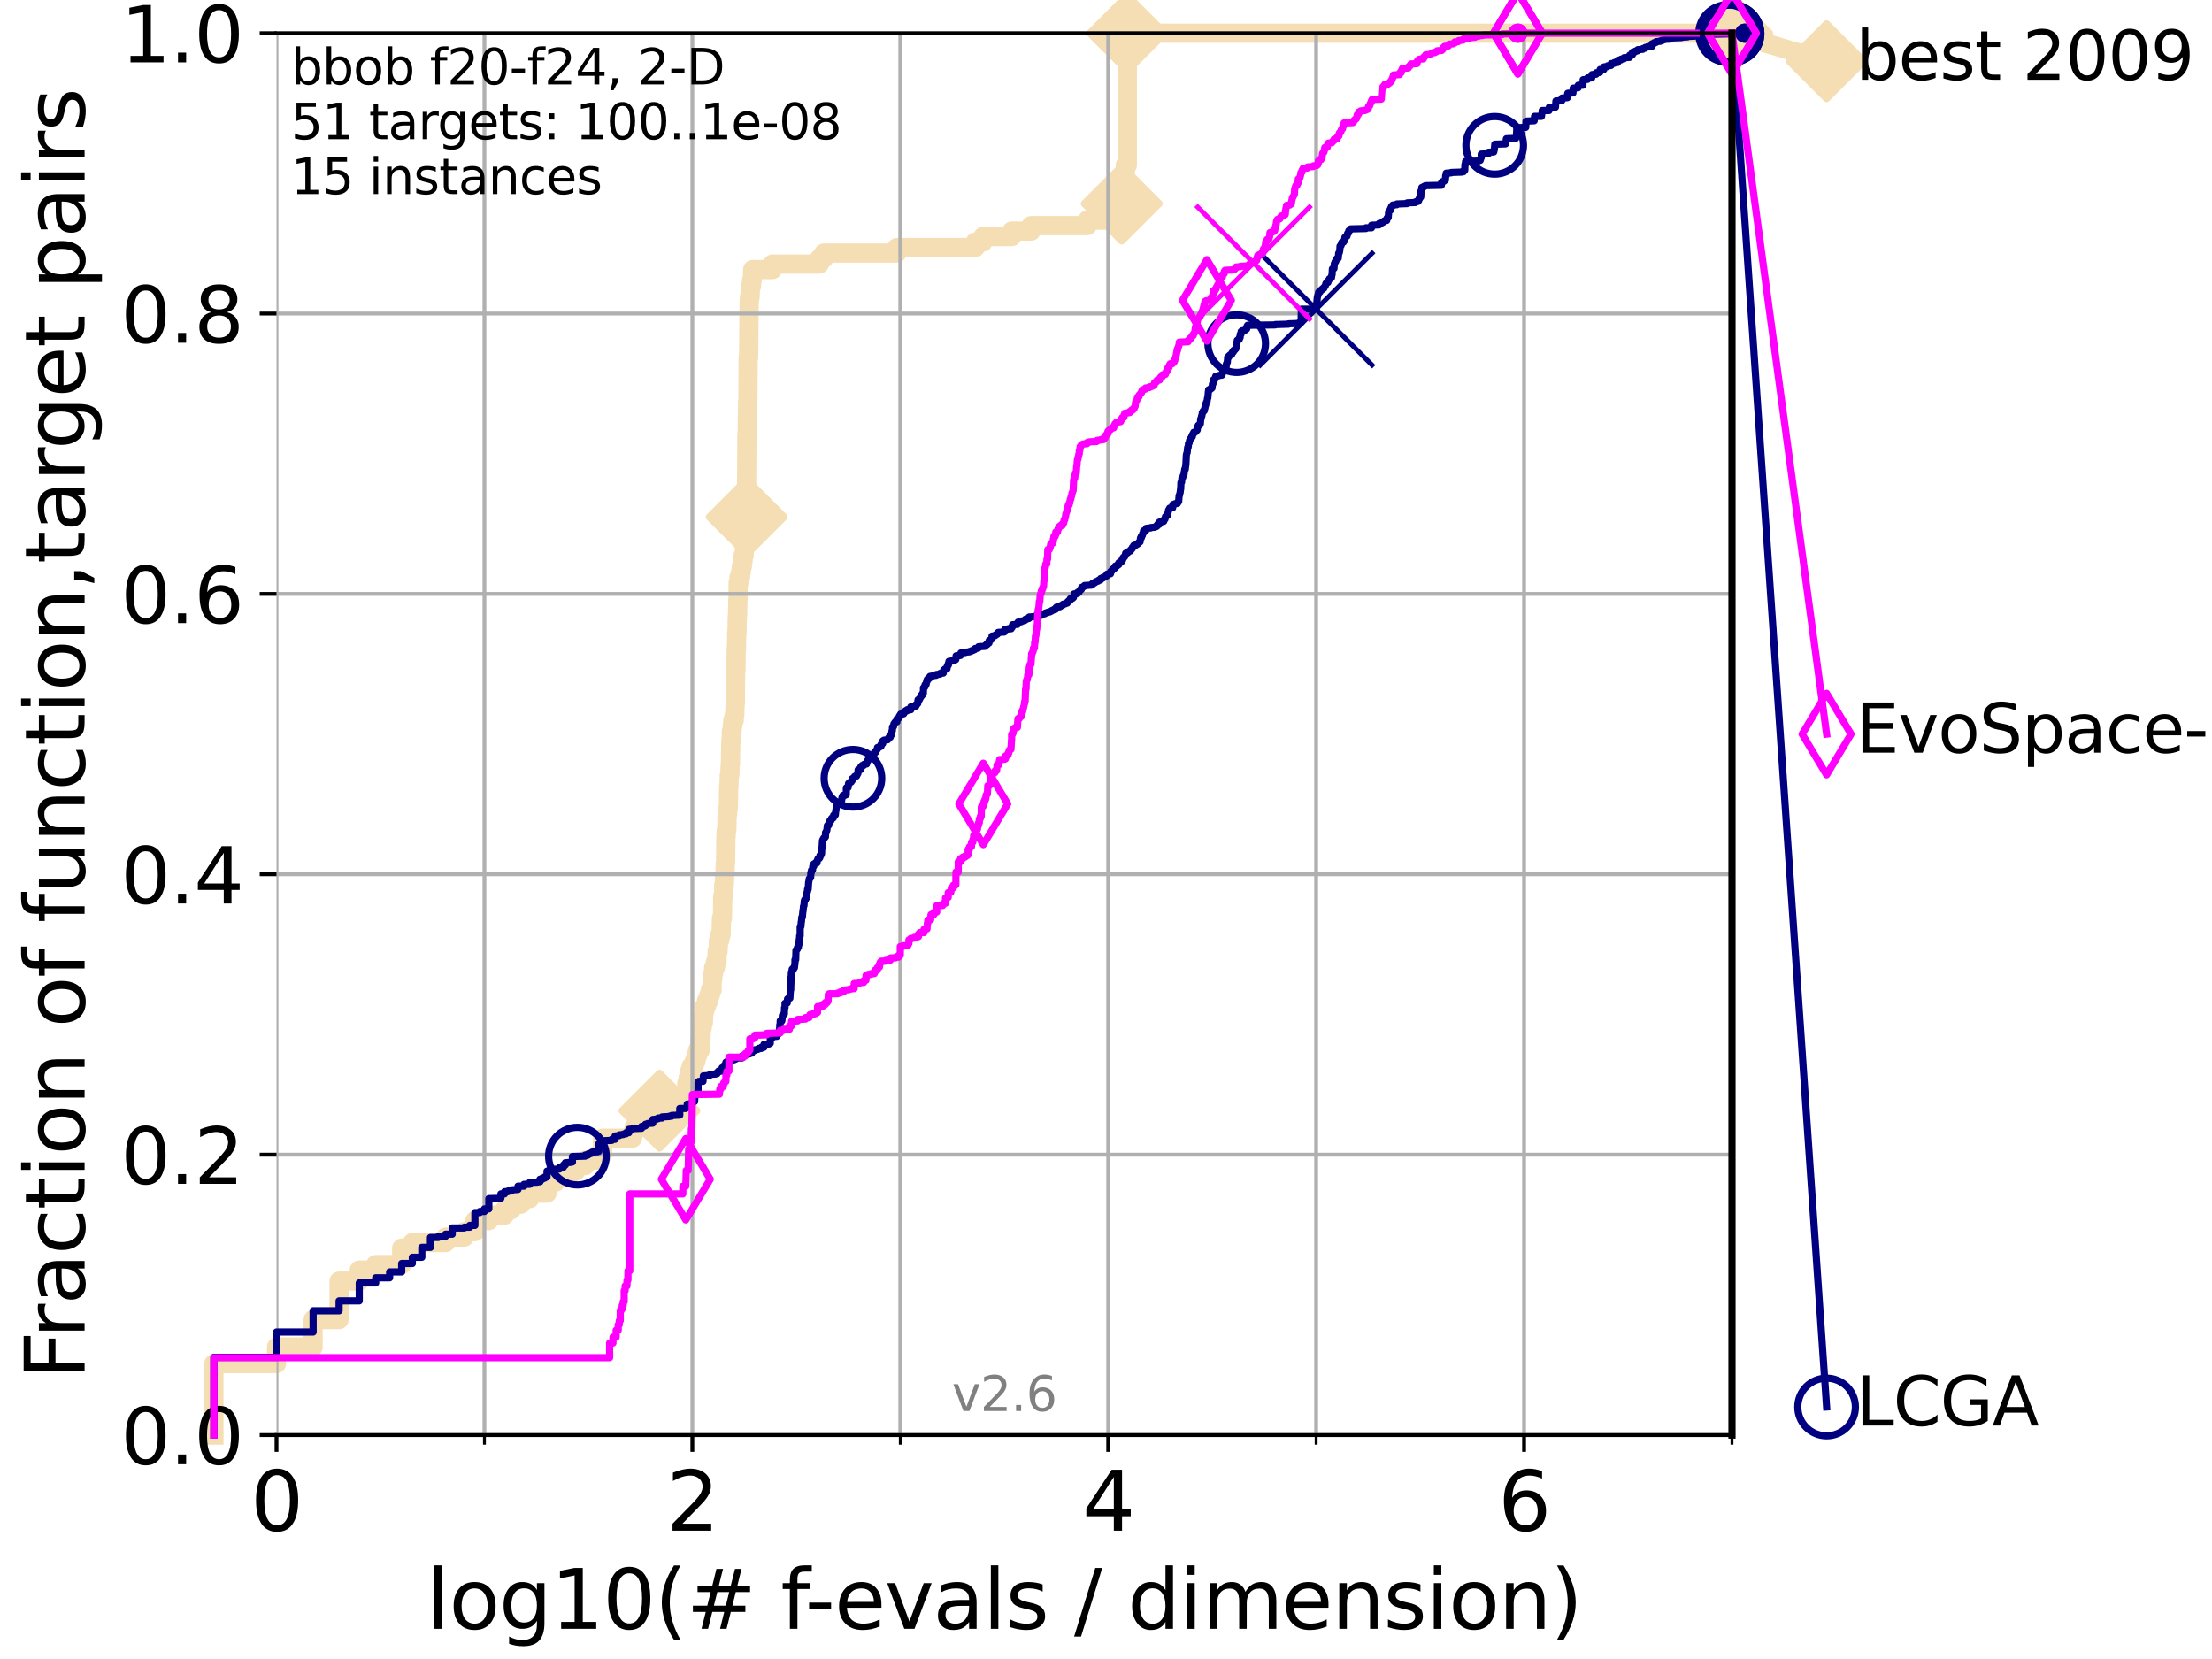 <?xml version="1.0" encoding="utf-8" standalone="no"?>
<!DOCTYPE svg PUBLIC "-//W3C//DTD SVG 1.1//EN"
  "http://www.w3.org/Graphics/SVG/1.1/DTD/svg11.dtd">
<svg xmlns:xlink="http://www.w3.org/1999/xlink" width="460.8pt" height="345.6pt" viewBox="0 0 460.8 345.6" xmlns="http://www.w3.org/2000/svg" version="1.1">
 <defs>
  <style type="text/css">*{stroke-linejoin: round; stroke-linecap: butt}</style>
 </defs>
 <g id="figure_1">
  <g id="patch_1">
   <path d="M 0 345.6 
L 460.8 345.6 
L 460.8 0 
L 0 0 
z
" style="fill: #ffffff"/>
  </g>
  <g id="axes_1">
   <g id="patch_2">
    <path d="M 57.6 298.944 
L 360.806 298.944 
L 360.806 6.912 
L 57.6 6.912 
z
" style="fill: #ffffff"/>
   </g>
   <g id="line2d_1">
    <path d="M 44.561 298.944 
L 44.561 284.056 
L 57.6 284.056 
L 57.6 280.62 
L 65.227 280.62 
L 65.227 274.894 
L 70.639 274.894 
L 70.639 266.878 
L 74.837 266.878 
L 74.837 264.587 
L 78.267 264.587 
L 78.267 263.442 
L 83.678 263.442 
L 83.678 260.006 
L 85.894 260.006 
L 85.894 258.861 
L 92.812 258.861 
L 92.812 257.716 
L 96.718 257.716 
L 96.718 256.571 
L 98.933 256.571 
L 98.933 254.28 
L 101.833 254.28 
L 101.833 253.135 
L 105.113 253.135 
L 105.113 251.99 
L 106.561 251.99 
L 106.561 250.845 
L 108.543 250.845 
L 108.543 249.699 
L 110.336 249.699 
L 110.336 248.554 
L 113.954 248.554 
L 113.954 246.264 
L 115.747 246.264 
L 115.747 245.118 
L 118.525 245.118 
L 118.525 243.973 
L 119.945 243.973 
L 119.945 242.828 
L 121.893 242.828 
L 121.893 241.683 
L 124.482 241.683 
L 124.482 240.538 
L 125.527 240.538 
L 125.527 237.102 
L 131.747 237.102 
L 131.747 235.957 
L 132.109 235.957 
L 132.109 234.811 
L 133.49 234.811 
L 133.49 233.666 
L 137.386 233.666 
L 137.386 231.376 
L 140.951 231.376 
L 140.951 230.231 
L 141.611 230.231 
L 141.611 229.085 
L 142.865 229.085 
L 142.865 227.94 
L 143.066 227.94 
L 143.066 225.65 
L 143.364 225.65 
L 143.364 224.504 
L 143.56 224.504 
L 143.56 223.359 
L 143.946 223.359 
L 143.946 222.214 
L 144.603 222.214 
L 144.603 221.069 
L 144.968 221.069 
L 144.968 219.924 
L 145.327 219.924 
L 145.327 218.778 
L 145.852 218.778 
L 145.852 216.488 
L 146.023 216.488 
L 146.109 214.197 
L 146.278 214.197 
L 146.278 213.052 
L 146.53 213.052 
L 146.613 210.762 
L 146.778 210.762 
L 146.778 209.617 
L 147.184 209.617 
L 147.184 208.471 
L 147.66 208.471 
L 147.66 207.326 
L 147.971 207.326 
L 147.971 206.181 
L 148.353 206.181 
L 148.353 203.89 
L 148.503 203.89 
L 148.503 202.745 
L 148.652 202.745 
L 148.652 201.6 
L 149.021 201.6 
L 149.021 200.455 
L 149.382 200.455 
L 149.382 198.164 
L 149.595 198.164 
L 149.666 195.874 
L 149.945 195.874 
L 149.945 194.729 
L 150.221 194.729 
L 150.289 191.293 
L 150.493 191.293 
L 150.56 186.712 
L 150.76 186.712 
L 150.76 184.422 
L 150.893 184.422 
L 150.959 182.131 
L 151.024 182.131 
L 151.09 179.841 
L 151.155 179.841 
L 151.22 174.115 
L 151.285 174.115 
L 151.285 172.969 
L 151.414 172.969 
L 151.478 169.534 
L 151.605 169.534 
L 151.605 168.389 
L 151.732 168.389 
L 151.795 163.808 
L 151.858 163.808 
L 151.92 161.517 
L 152.045 161.517 
L 152.107 159.227 
L 152.169 159.227 
L 152.23 154.646 
L 152.292 154.646 
L 152.353 152.355 
L 152.535 152.355 
L 152.535 151.21 
L 152.656 151.21 
L 152.656 150.065 
L 152.954 150.065 
L 152.954 148.92 
L 153.072 148.92 
L 153.131 146.629 
L 153.189 146.629 
L 153.247 139.758 
L 153.306 139.758 
L 153.364 135.177 
L 153.421 135.177 
L 153.479 131.741 
L 153.536 131.741 
L 153.594 128.306 
L 153.651 128.306 
L 153.708 124.87 
L 153.764 124.87 
L 153.764 121.434 
L 153.934 121.434 
L 153.934 120.289 
L 154.268 120.289 
L 154.268 119.144 
L 154.432 119.144 
L 154.432 117.999 
L 154.65 117.999 
L 154.65 116.853 
L 154.811 116.853 
L 154.811 115.708 
L 155.024 115.708 
L 155.13 112.273 
L 155.183 112.273 
L 155.288 108.837 
L 155.495 108.837 
L 155.599 90.513 
L 155.65 90.513 
L 155.752 83.642 
L 155.803 83.642 
L 155.854 74.48 
L 155.955 74.48 
L 156.056 63.028 
L 156.106 63.028 
L 156.106 61.883 
L 156.255 61.883 
L 156.354 59.592 
L 156.551 59.592 
L 156.551 58.447 
L 156.697 58.447 
L 156.793 56.157 
L 160.933 56.157 
L 160.933 55.011 
L 170.681 55.011 
L 170.681 53.866 
L 171.603 53.866 
L 171.603 52.721 
L 186.817 52.721 
L 186.817 51.576 
L 203.161 51.576 
L 203.161 50.43 
L 204.752 50.43 
L 204.752 49.285 
L 210.765 49.285 
L 210.765 48.14 
L 214.798 48.14 
L 214.798 46.995 
L 226.51 46.995 
L 226.51 45.85 
L 230.006 45.85 
L 230.025 43.559 
L 233.678 43.559 
L 233.678 42.414 
L 233.813 42.414 
L 233.853 40.123 
L 233.95 40.123 
L 234.032 37.833 
L 234.203 37.833 
L 234.203 36.688 
L 234.379 36.688 
L 234.433 34.397 
L 234.845 34.397 
L 234.849 6.912 
L 360.806 6.912 
L 360.806 6.912 
" style="fill: none; stroke: #f5deb3; stroke-width: 4; stroke-linecap: square"/>
   </g>
   <g id="line2d_2">
    <defs>
     <path id="m85abe5f1b6" d="M 0 7.778 
L 7.778 0 
L 0 -7.778 
L -7.778 0 
z
" style="stroke: #f5deb3; stroke-width: 1.5; stroke-linejoin: miter"/>
    </defs>
    <g>
     <use xlink:href="#m85abe5f1b6" x="137.386" y="231.376" style="fill: #f5deb3; stroke: #f5deb3; stroke-width: 1.5; stroke-linejoin: miter"/>
     <use xlink:href="#m85abe5f1b6" x="155.547" y="107.692" style="fill: #f5deb3; stroke: #f5deb3; stroke-width: 1.5; stroke-linejoin: miter"/>
     <use xlink:href="#m85abe5f1b6" x="233.678" y="42.414" style="fill: #f5deb3; stroke: #f5deb3; stroke-width: 1.5; stroke-linejoin: miter"/>
     <use xlink:href="#m85abe5f1b6" x="234.849" y="6.912" style="fill: #f5deb3; stroke: #f5deb3; stroke-width: 1.5; stroke-linejoin: miter"/>
     <use xlink:href="#m85abe5f1b6" x="234.849" y="6.912" style="fill: #f5deb3; stroke: #f5deb3; stroke-width: 1.5; stroke-linejoin: miter"/>
     <use xlink:href="#m85abe5f1b6" x="360.806" y="6.912" style="fill: #f5deb3; stroke: #f5deb3; stroke-width: 1.5; stroke-linejoin: miter"/>
    </g>
   </g>
   <g id="line2d_3">
    <path style="fill: none; stroke: #f5deb3; stroke-width: 4; stroke-linecap: square"/>
    <g/>
   </g>
   <g id="line2d_4">
    <path d="M 360.806 6.912 
L 380.515 12.753 
" style="fill: none; stroke: #f5deb3; stroke-width: 4; stroke-linecap: square"/>
    <g>
     <use xlink:href="#m85abe5f1b6" x="360.806" y="6.912" style="fill: #f5deb3; stroke: #f5deb3; stroke-width: 1.5; stroke-linejoin: miter"/>
     <use xlink:href="#m85abe5f1b6" x="380.515" y="12.753" style="fill: #f5deb3; stroke: #f5deb3; stroke-width: 1.5; stroke-linejoin: miter"/>
    </g>
   </g>
   <g id="matplotlib.axis_1">
    <g id="xtick_1">
     <g id="line2d_5">
      <path d="M 57.6 298.944 
L 57.6 6.912 
" clip-path="url(#pc44a475c34)" style="fill: none; stroke: #b0b0b0; stroke-width: 0.8; stroke-linecap: square"/>
     </g>
     <g id="line2d_6">
      <defs>
       <path id="m267bd8e37b" d="M 0 0 
L 0 3.5 
" style="stroke: #000000; stroke-width: 0.8"/>
      </defs>
      <g>
       <use xlink:href="#m267bd8e37b" x="57.6" y="298.944" style="stroke: #000000; stroke-width: 0.8"/>
      </g>
     </g>
     <g id="text_1">
      <!-- 0 -->
      <g transform="translate(52.192 318.861)scale(0.17 -0.17)">
       <defs>
        <path id="DejaVuSans-30" d="M 2034 4250 
Q 1547 4250 1301 3770 
Q 1056 3291 1056 2328 
Q 1056 1369 1301 889 
Q 1547 409 2034 409 
Q 2525 409 2770 889 
Q 3016 1369 3016 2328 
Q 3016 3291 2770 3770 
Q 2525 4250 2034 4250 
z
M 2034 4750 
Q 2819 4750 3233 4129 
Q 3647 3509 3647 2328 
Q 3647 1150 3233 529 
Q 2819 -91 2034 -91 
Q 1250 -91 836 529 
Q 422 1150 422 2328 
Q 422 3509 836 4129 
Q 1250 4750 2034 4750 
z
" transform="scale(0.016)"/>
       </defs>
       <use xlink:href="#DejaVuSans-30"/>
      </g>
     </g>
    </g>
    <g id="xtick_2">
     <g id="line2d_7">
      <path d="M 144.23 298.944 
L 144.23 6.912 
" clip-path="url(#pc44a475c34)" style="fill: none; stroke: #b0b0b0; stroke-width: 0.8; stroke-linecap: square"/>
     </g>
     <g id="line2d_8">
      <g>
       <use xlink:href="#m267bd8e37b" x="144.23" y="298.944" style="stroke: #000000; stroke-width: 0.8"/>
      </g>
     </g>
     <g id="text_2">
      <!-- 2 -->
      <g transform="translate(138.822 318.861)scale(0.17 -0.17)">
       <defs>
        <path id="DejaVuSans-32" d="M 1228 531 
L 3431 531 
L 3431 0 
L 469 0 
L 469 531 
Q 828 903 1448 1529 
Q 2069 2156 2228 2338 
Q 2531 2678 2651 2914 
Q 2772 3150 2772 3378 
Q 2772 3750 2511 3984 
Q 2250 4219 1831 4219 
Q 1534 4219 1204 4116 
Q 875 4013 500 3803 
L 500 4441 
Q 881 4594 1212 4672 
Q 1544 4750 1819 4750 
Q 2544 4750 2975 4387 
Q 3406 4025 3406 3419 
Q 3406 3131 3298 2873 
Q 3191 2616 2906 2266 
Q 2828 2175 2409 1742 
Q 1991 1309 1228 531 
z
" transform="scale(0.016)"/>
       </defs>
       <use xlink:href="#DejaVuSans-32"/>
      </g>
     </g>
    </g>
    <g id="xtick_3">
     <g id="line2d_9">
      <path d="M 230.861 298.944 
L 230.861 6.912 
" clip-path="url(#pc44a475c34)" style="fill: none; stroke: #b0b0b0; stroke-width: 0.8; stroke-linecap: square"/>
     </g>
     <g id="line2d_10">
      <g>
       <use xlink:href="#m267bd8e37b" x="230.861" y="298.944" style="stroke: #000000; stroke-width: 0.8"/>
      </g>
     </g>
     <g id="text_3">
      <!-- 4 -->
      <g transform="translate(225.453 318.861)scale(0.17 -0.17)">
       <defs>
        <path id="DejaVuSans-34" d="M 2419 4116 
L 825 1625 
L 2419 1625 
L 2419 4116 
z
M 2253 4666 
L 3047 4666 
L 3047 1625 
L 3713 1625 
L 3713 1100 
L 3047 1100 
L 3047 0 
L 2419 0 
L 2419 1100 
L 313 1100 
L 313 1709 
L 2253 4666 
z
" transform="scale(0.016)"/>
       </defs>
       <use xlink:href="#DejaVuSans-34"/>
      </g>
     </g>
    </g>
    <g id="xtick_4">
     <g id="line2d_11">
      <path d="M 317.491 298.944 
L 317.491 6.912 
" clip-path="url(#pc44a475c34)" style="fill: none; stroke: #b0b0b0; stroke-width: 0.8; stroke-linecap: square"/>
     </g>
     <g id="line2d_12">
      <g>
       <use xlink:href="#m267bd8e37b" x="317.491" y="298.944" style="stroke: #000000; stroke-width: 0.8"/>
      </g>
     </g>
     <g id="text_4">
      <!-- 6 -->
      <g transform="translate(312.083 318.861)scale(0.17 -0.17)">
       <defs>
        <path id="DejaVuSans-36" d="M 2113 2584 
Q 1688 2584 1439 2293 
Q 1191 2003 1191 1497 
Q 1191 994 1439 701 
Q 1688 409 2113 409 
Q 2538 409 2786 701 
Q 3034 994 3034 1497 
Q 3034 2003 2786 2293 
Q 2538 2584 2113 2584 
z
M 3366 4563 
L 3366 3988 
Q 3128 4100 2886 4159 
Q 2644 4219 2406 4219 
Q 1781 4219 1451 3797 
Q 1122 3375 1075 2522 
Q 1259 2794 1537 2939 
Q 1816 3084 2150 3084 
Q 2853 3084 3261 2657 
Q 3669 2231 3669 1497 
Q 3669 778 3244 343 
Q 2819 -91 2113 -91 
Q 1303 -91 875 529 
Q 447 1150 447 2328 
Q 447 3434 972 4092 
Q 1497 4750 2381 4750 
Q 2619 4750 2861 4703 
Q 3103 4656 3366 4563 
z
" transform="scale(0.016)"/>
       </defs>
       <use xlink:href="#DejaVuSans-36"/>
      </g>
     </g>
    </g>
    <g id="xtick_5">
     <g id="line2d_13">
      <path d="M 100.915 298.944 
L 100.915 6.912 
" clip-path="url(#pc44a475c34)" style="fill: none; stroke: #b0b0b0; stroke-width: 0.8; stroke-linecap: square"/>
     </g>
     <g id="line2d_14">
      <defs>
       <path id="m56acf62c2d" d="M 0 0 
L 0 2 
" style="stroke: #000000; stroke-width: 0.6"/>
      </defs>
      <g>
       <use xlink:href="#m56acf62c2d" x="100.915" y="298.944" style="stroke: #000000; stroke-width: 0.6"/>
      </g>
     </g>
    </g>
    <g id="xtick_6">
     <g id="line2d_15">
      <path d="M 187.546 298.944 
L 187.546 6.912 
" clip-path="url(#pc44a475c34)" style="fill: none; stroke: #b0b0b0; stroke-width: 0.8; stroke-linecap: square"/>
     </g>
     <g id="line2d_16">
      <g>
       <use xlink:href="#m56acf62c2d" x="187.546" y="298.944" style="stroke: #000000; stroke-width: 0.6"/>
      </g>
     </g>
    </g>
    <g id="xtick_7">
     <g id="line2d_17">
      <path d="M 274.176 298.944 
L 274.176 6.912 
" clip-path="url(#pc44a475c34)" style="fill: none; stroke: #b0b0b0; stroke-width: 0.8; stroke-linecap: square"/>
     </g>
     <g id="line2d_18">
      <g>
       <use xlink:href="#m56acf62c2d" x="274.176" y="298.944" style="stroke: #000000; stroke-width: 0.6"/>
      </g>
     </g>
    </g>
    <g id="xtick_8">
     <g id="line2d_19">
      <path d="M 360.806 298.944 
L 360.806 6.912 
" clip-path="url(#pc44a475c34)" style="fill: none; stroke: #b0b0b0; stroke-width: 0.8; stroke-linecap: square"/>
     </g>
     <g id="line2d_20">
      <g>
       <use xlink:href="#m56acf62c2d" x="360.806" y="298.944" style="stroke: #000000; stroke-width: 0.6"/>
      </g>
     </g>
    </g>
    <g id="text_5">
     <!-- log10(# f-evals / dimension) -->
     <g transform="translate(88.823 339.314)scale(0.17 -0.17)">
      <defs>
       <path id="DejaVuSans-6c" d="M 603 4863 
L 1178 4863 
L 1178 0 
L 603 0 
L 603 4863 
z
" transform="scale(0.016)"/>
       <path id="DejaVuSans-6f" d="M 1959 3097 
Q 1497 3097 1228 2736 
Q 959 2375 959 1747 
Q 959 1119 1226 758 
Q 1494 397 1959 397 
Q 2419 397 2687 759 
Q 2956 1122 2956 1747 
Q 2956 2369 2687 2733 
Q 2419 3097 1959 3097 
z
M 1959 3584 
Q 2709 3584 3137 3096 
Q 3566 2609 3566 1747 
Q 3566 888 3137 398 
Q 2709 -91 1959 -91 
Q 1206 -91 779 398 
Q 353 888 353 1747 
Q 353 2609 779 3096 
Q 1206 3584 1959 3584 
z
" transform="scale(0.016)"/>
       <path id="DejaVuSans-67" d="M 2906 1791 
Q 2906 2416 2648 2759 
Q 2391 3103 1925 3103 
Q 1463 3103 1205 2759 
Q 947 2416 947 1791 
Q 947 1169 1205 825 
Q 1463 481 1925 481 
Q 2391 481 2648 825 
Q 2906 1169 2906 1791 
z
M 3481 434 
Q 3481 -459 3084 -895 
Q 2688 -1331 1869 -1331 
Q 1566 -1331 1297 -1286 
Q 1028 -1241 775 -1147 
L 775 -588 
Q 1028 -725 1275 -790 
Q 1522 -856 1778 -856 
Q 2344 -856 2625 -561 
Q 2906 -266 2906 331 
L 2906 616 
Q 2728 306 2450 153 
Q 2172 0 1784 0 
Q 1141 0 747 490 
Q 353 981 353 1791 
Q 353 2603 747 3093 
Q 1141 3584 1784 3584 
Q 2172 3584 2450 3431 
Q 2728 3278 2906 2969 
L 2906 3500 
L 3481 3500 
L 3481 434 
z
" transform="scale(0.016)"/>
       <path id="DejaVuSans-31" d="M 794 531 
L 1825 531 
L 1825 4091 
L 703 3866 
L 703 4441 
L 1819 4666 
L 2450 4666 
L 2450 531 
L 3481 531 
L 3481 0 
L 794 0 
L 794 531 
z
" transform="scale(0.016)"/>
       <path id="DejaVuSans-28" d="M 1984 4856 
Q 1566 4138 1362 3434 
Q 1159 2731 1159 2009 
Q 1159 1288 1364 580 
Q 1569 -128 1984 -844 
L 1484 -844 
Q 1016 -109 783 600 
Q 550 1309 550 2009 
Q 550 2706 781 3412 
Q 1013 4119 1484 4856 
L 1984 4856 
z
" transform="scale(0.016)"/>
       <path id="DejaVuSans-23" d="M 3272 2816 
L 2363 2816 
L 2100 1772 
L 3016 1772 
L 3272 2816 
z
M 2803 4594 
L 2478 3297 
L 3391 3297 
L 3719 4594 
L 4219 4594 
L 3897 3297 
L 4872 3297 
L 4872 2816 
L 3775 2816 
L 3519 1772 
L 4513 1772 
L 4513 1294 
L 3397 1294 
L 3072 0 
L 2572 0 
L 2894 1294 
L 1978 1294 
L 1656 0 
L 1153 0 
L 1478 1294 
L 494 1294 
L 494 1772 
L 1594 1772 
L 1856 2816 
L 850 2816 
L 850 3297 
L 1978 3297 
L 2297 4594 
L 2803 4594 
z
" transform="scale(0.016)"/>
       <path id="DejaVuSans-20" transform="scale(0.016)"/>
       <path id="DejaVuSans-66" d="M 2375 4863 
L 2375 4384 
L 1825 4384 
Q 1516 4384 1395 4259 
Q 1275 4134 1275 3809 
L 1275 3500 
L 2222 3500 
L 2222 3053 
L 1275 3053 
L 1275 0 
L 697 0 
L 697 3053 
L 147 3053 
L 147 3500 
L 697 3500 
L 697 3744 
Q 697 4328 969 4595 
Q 1241 4863 1831 4863 
L 2375 4863 
z
" transform="scale(0.016)"/>
       <path id="DejaVuSans-2d" d="M 313 2009 
L 1997 2009 
L 1997 1497 
L 313 1497 
L 313 2009 
z
" transform="scale(0.016)"/>
       <path id="DejaVuSans-65" d="M 3597 1894 
L 3597 1613 
L 953 1613 
Q 991 1019 1311 708 
Q 1631 397 2203 397 
Q 2534 397 2845 478 
Q 3156 559 3463 722 
L 3463 178 
Q 3153 47 2828 -22 
Q 2503 -91 2169 -91 
Q 1331 -91 842 396 
Q 353 884 353 1716 
Q 353 2575 817 3079 
Q 1281 3584 2069 3584 
Q 2775 3584 3186 3129 
Q 3597 2675 3597 1894 
z
M 3022 2063 
Q 3016 2534 2758 2815 
Q 2500 3097 2075 3097 
Q 1594 3097 1305 2825 
Q 1016 2553 972 2059 
L 3022 2063 
z
" transform="scale(0.016)"/>
       <path id="DejaVuSans-76" d="M 191 3500 
L 800 3500 
L 1894 563 
L 2988 3500 
L 3597 3500 
L 2284 0 
L 1503 0 
L 191 3500 
z
" transform="scale(0.016)"/>
       <path id="DejaVuSans-61" d="M 2194 1759 
Q 1497 1759 1228 1600 
Q 959 1441 959 1056 
Q 959 750 1161 570 
Q 1363 391 1709 391 
Q 2188 391 2477 730 
Q 2766 1069 2766 1631 
L 2766 1759 
L 2194 1759 
z
M 3341 1997 
L 3341 0 
L 2766 0 
L 2766 531 
Q 2569 213 2275 61 
Q 1981 -91 1556 -91 
Q 1019 -91 701 211 
Q 384 513 384 1019 
Q 384 1609 779 1909 
Q 1175 2209 1959 2209 
L 2766 2209 
L 2766 2266 
Q 2766 2663 2505 2880 
Q 2244 3097 1772 3097 
Q 1472 3097 1187 3025 
Q 903 2953 641 2809 
L 641 3341 
Q 956 3463 1253 3523 
Q 1550 3584 1831 3584 
Q 2591 3584 2966 3190 
Q 3341 2797 3341 1997 
z
" transform="scale(0.016)"/>
       <path id="DejaVuSans-73" d="M 2834 3397 
L 2834 2853 
Q 2591 2978 2328 3040 
Q 2066 3103 1784 3103 
Q 1356 3103 1142 2972 
Q 928 2841 928 2578 
Q 928 2378 1081 2264 
Q 1234 2150 1697 2047 
L 1894 2003 
Q 2506 1872 2764 1633 
Q 3022 1394 3022 966 
Q 3022 478 2636 193 
Q 2250 -91 1575 -91 
Q 1294 -91 989 -36 
Q 684 19 347 128 
L 347 722 
Q 666 556 975 473 
Q 1284 391 1588 391 
Q 1994 391 2212 530 
Q 2431 669 2431 922 
Q 2431 1156 2273 1281 
Q 2116 1406 1581 1522 
L 1381 1569 
Q 847 1681 609 1914 
Q 372 2147 372 2553 
Q 372 3047 722 3315 
Q 1072 3584 1716 3584 
Q 2034 3584 2315 3537 
Q 2597 3491 2834 3397 
z
" transform="scale(0.016)"/>
       <path id="DejaVuSans-2f" d="M 1625 4666 
L 2156 4666 
L 531 -594 
L 0 -594 
L 1625 4666 
z
" transform="scale(0.016)"/>
       <path id="DejaVuSans-64" d="M 2906 2969 
L 2906 4863 
L 3481 4863 
L 3481 0 
L 2906 0 
L 2906 525 
Q 2725 213 2448 61 
Q 2172 -91 1784 -91 
Q 1150 -91 751 415 
Q 353 922 353 1747 
Q 353 2572 751 3078 
Q 1150 3584 1784 3584 
Q 2172 3584 2448 3432 
Q 2725 3281 2906 2969 
z
M 947 1747 
Q 947 1113 1208 752 
Q 1469 391 1925 391 
Q 2381 391 2643 752 
Q 2906 1113 2906 1747 
Q 2906 2381 2643 2742 
Q 2381 3103 1925 3103 
Q 1469 3103 1208 2742 
Q 947 2381 947 1747 
z
" transform="scale(0.016)"/>
       <path id="DejaVuSans-69" d="M 603 3500 
L 1178 3500 
L 1178 0 
L 603 0 
L 603 3500 
z
M 603 4863 
L 1178 4863 
L 1178 4134 
L 603 4134 
L 603 4863 
z
" transform="scale(0.016)"/>
       <path id="DejaVuSans-6d" d="M 3328 2828 
Q 3544 3216 3844 3400 
Q 4144 3584 4550 3584 
Q 5097 3584 5394 3201 
Q 5691 2819 5691 2113 
L 5691 0 
L 5113 0 
L 5113 2094 
Q 5113 2597 4934 2840 
Q 4756 3084 4391 3084 
Q 3944 3084 3684 2787 
Q 3425 2491 3425 1978 
L 3425 0 
L 2847 0 
L 2847 2094 
Q 2847 2600 2669 2842 
Q 2491 3084 2119 3084 
Q 1678 3084 1418 2786 
Q 1159 2488 1159 1978 
L 1159 0 
L 581 0 
L 581 3500 
L 1159 3500 
L 1159 2956 
Q 1356 3278 1631 3431 
Q 1906 3584 2284 3584 
Q 2666 3584 2933 3390 
Q 3200 3197 3328 2828 
z
" transform="scale(0.016)"/>
       <path id="DejaVuSans-6e" d="M 3513 2113 
L 3513 0 
L 2938 0 
L 2938 2094 
Q 2938 2591 2744 2837 
Q 2550 3084 2163 3084 
Q 1697 3084 1428 2787 
Q 1159 2491 1159 1978 
L 1159 0 
L 581 0 
L 581 3500 
L 1159 3500 
L 1159 2956 
Q 1366 3272 1645 3428 
Q 1925 3584 2291 3584 
Q 2894 3584 3203 3211 
Q 3513 2838 3513 2113 
z
" transform="scale(0.016)"/>
       <path id="DejaVuSans-29" d="M 513 4856 
L 1013 4856 
Q 1481 4119 1714 3412 
Q 1947 2706 1947 2009 
Q 1947 1309 1714 600 
Q 1481 -109 1013 -844 
L 513 -844 
Q 928 -128 1133 580 
Q 1338 1288 1338 2009 
Q 1338 2731 1133 3434 
Q 928 4138 513 4856 
z
" transform="scale(0.016)"/>
      </defs>
      <use xlink:href="#DejaVuSans-6c"/>
      <use xlink:href="#DejaVuSans-6f" x="27.783"/>
      <use xlink:href="#DejaVuSans-67" x="88.965"/>
      <use xlink:href="#DejaVuSans-31" x="152.441"/>
      <use xlink:href="#DejaVuSans-30" x="216.064"/>
      <use xlink:href="#DejaVuSans-28" x="279.688"/>
      <use xlink:href="#DejaVuSans-23" x="318.701"/>
      <use xlink:href="#DejaVuSans-20" x="402.49"/>
      <use xlink:href="#DejaVuSans-66" x="434.277"/>
      <use xlink:href="#DejaVuSans-2d" x="463.982"/>
      <use xlink:href="#DejaVuSans-65" x="500.066"/>
      <use xlink:href="#DejaVuSans-76" x="561.59"/>
      <use xlink:href="#DejaVuSans-61" x="620.77"/>
      <use xlink:href="#DejaVuSans-6c" x="682.049"/>
      <use xlink:href="#DejaVuSans-73" x="709.832"/>
      <use xlink:href="#DejaVuSans-20" x="761.932"/>
      <use xlink:href="#DejaVuSans-2f" x="793.719"/>
      <use xlink:href="#DejaVuSans-20" x="827.41"/>
      <use xlink:href="#DejaVuSans-64" x="859.197"/>
      <use xlink:href="#DejaVuSans-69" x="922.674"/>
      <use xlink:href="#DejaVuSans-6d" x="950.457"/>
      <use xlink:href="#DejaVuSans-65" x="1047.869"/>
      <use xlink:href="#DejaVuSans-6e" x="1109.393"/>
      <use xlink:href="#DejaVuSans-73" x="1172.771"/>
      <use xlink:href="#DejaVuSans-69" x="1224.871"/>
      <use xlink:href="#DejaVuSans-6f" x="1252.654"/>
      <use xlink:href="#DejaVuSans-6e" x="1313.836"/>
      <use xlink:href="#DejaVuSans-29" x="1377.215"/>
     </g>
    </g>
   </g>
   <g id="matplotlib.axis_2">
    <g id="ytick_1">
     <g id="line2d_21">
      <path d="M 57.6 298.944 
L 360.806 298.944 
" clip-path="url(#pc44a475c34)" style="fill: none; stroke: #b0b0b0; stroke-width: 0.8; stroke-linecap: square"/>
     </g>
     <g id="line2d_22">
      <defs>
       <path id="m5db99ff276" d="M 0 0 
L -3.5 0 
" style="stroke: #000000; stroke-width: 0.8"/>
      </defs>
      <g>
       <use xlink:href="#m5db99ff276" x="57.6" y="298.944" style="stroke: #000000; stroke-width: 0.8"/>
      </g>
     </g>
     <g id="text_6">
      <!-- 0.0 -->
      <g transform="translate(25.155 305.023)scale(0.16 -0.16)">
       <defs>
        <path id="DejaVuSans-2e" d="M 684 794 
L 1344 794 
L 1344 0 
L 684 0 
L 684 794 
z
" transform="scale(0.016)"/>
       </defs>
       <use xlink:href="#DejaVuSans-30"/>
       <use xlink:href="#DejaVuSans-2e" x="63.623"/>
       <use xlink:href="#DejaVuSans-30" x="95.41"/>
      </g>
     </g>
    </g>
    <g id="ytick_2">
     <g id="line2d_23">
      <path d="M 57.6 240.538 
L 360.806 240.538 
" clip-path="url(#pc44a475c34)" style="fill: none; stroke: #b0b0b0; stroke-width: 0.8; stroke-linecap: square"/>
     </g>
     <g id="line2d_24">
      <g>
       <use xlink:href="#m5db99ff276" x="57.6" y="240.538" style="stroke: #000000; stroke-width: 0.8"/>
      </g>
     </g>
     <g id="text_7">
      <!-- 0.2 -->
      <g transform="translate(25.155 246.616)scale(0.16 -0.16)">
       <use xlink:href="#DejaVuSans-30"/>
       <use xlink:href="#DejaVuSans-2e" x="63.623"/>
       <use xlink:href="#DejaVuSans-32" x="95.41"/>
      </g>
     </g>
    </g>
    <g id="ytick_3">
     <g id="line2d_25">
      <path d="M 57.6 182.131 
L 360.806 182.131 
" clip-path="url(#pc44a475c34)" style="fill: none; stroke: #b0b0b0; stroke-width: 0.8; stroke-linecap: square"/>
     </g>
     <g id="line2d_26">
      <g>
       <use xlink:href="#m5db99ff276" x="57.6" y="182.131" style="stroke: #000000; stroke-width: 0.8"/>
      </g>
     </g>
     <g id="text_8">
      <!-- 0.4 -->
      <g transform="translate(25.155 188.21)scale(0.16 -0.16)">
       <use xlink:href="#DejaVuSans-30"/>
       <use xlink:href="#DejaVuSans-2e" x="63.623"/>
       <use xlink:href="#DejaVuSans-34" x="95.41"/>
      </g>
     </g>
    </g>
    <g id="ytick_4">
     <g id="line2d_27">
      <path d="M 57.6 123.725 
L 360.806 123.725 
" clip-path="url(#pc44a475c34)" style="fill: none; stroke: #b0b0b0; stroke-width: 0.8; stroke-linecap: square"/>
     </g>
     <g id="line2d_28">
      <g>
       <use xlink:href="#m5db99ff276" x="57.6" y="123.725" style="stroke: #000000; stroke-width: 0.8"/>
      </g>
     </g>
     <g id="text_9">
      <!-- 0.6 -->
      <g transform="translate(25.155 129.804)scale(0.16 -0.16)">
       <use xlink:href="#DejaVuSans-30"/>
       <use xlink:href="#DejaVuSans-2e" x="63.623"/>
       <use xlink:href="#DejaVuSans-36" x="95.41"/>
      </g>
     </g>
    </g>
    <g id="ytick_5">
     <g id="line2d_29">
      <path d="M 57.6 65.318 
L 360.806 65.318 
" clip-path="url(#pc44a475c34)" style="fill: none; stroke: #b0b0b0; stroke-width: 0.8; stroke-linecap: square"/>
     </g>
     <g id="line2d_30">
      <g>
       <use xlink:href="#m5db99ff276" x="57.6" y="65.318" style="stroke: #000000; stroke-width: 0.8"/>
      </g>
     </g>
     <g id="text_10">
      <!-- 0.8 -->
      <g transform="translate(25.155 71.397)scale(0.16 -0.16)">
       <defs>
        <path id="DejaVuSans-38" d="M 2034 2216 
Q 1584 2216 1326 1975 
Q 1069 1734 1069 1313 
Q 1069 891 1326 650 
Q 1584 409 2034 409 
Q 2484 409 2743 651 
Q 3003 894 3003 1313 
Q 3003 1734 2745 1975 
Q 2488 2216 2034 2216 
z
M 1403 2484 
Q 997 2584 770 2862 
Q 544 3141 544 3541 
Q 544 4100 942 4425 
Q 1341 4750 2034 4750 
Q 2731 4750 3128 4425 
Q 3525 4100 3525 3541 
Q 3525 3141 3298 2862 
Q 3072 2584 2669 2484 
Q 3125 2378 3379 2068 
Q 3634 1759 3634 1313 
Q 3634 634 3220 271 
Q 2806 -91 2034 -91 
Q 1263 -91 848 271 
Q 434 634 434 1313 
Q 434 1759 690 2068 
Q 947 2378 1403 2484 
z
M 1172 3481 
Q 1172 3119 1398 2916 
Q 1625 2713 2034 2713 
Q 2441 2713 2670 2916 
Q 2900 3119 2900 3481 
Q 2900 3844 2670 4047 
Q 2441 4250 2034 4250 
Q 1625 4250 1398 4047 
Q 1172 3844 1172 3481 
z
" transform="scale(0.016)"/>
       </defs>
       <use xlink:href="#DejaVuSans-30"/>
       <use xlink:href="#DejaVuSans-2e" x="63.623"/>
       <use xlink:href="#DejaVuSans-38" x="95.41"/>
      </g>
     </g>
    </g>
    <g id="ytick_6">
     <g id="line2d_31">
      <path d="M 57.6 6.912 
L 360.806 6.912 
" clip-path="url(#pc44a475c34)" style="fill: none; stroke: #b0b0b0; stroke-width: 0.8; stroke-linecap: square"/>
     </g>
     <g id="line2d_32">
      <g>
       <use xlink:href="#m5db99ff276" x="57.6" y="6.912" style="stroke: #000000; stroke-width: 0.8"/>
      </g>
     </g>
     <g id="text_11">
      <!-- 1.0 -->
      <g transform="translate(25.155 12.991)scale(0.16 -0.16)">
       <use xlink:href="#DejaVuSans-31"/>
       <use xlink:href="#DejaVuSans-2e" x="63.623"/>
       <use xlink:href="#DejaVuSans-30" x="95.41"/>
      </g>
     </g>
    </g>
    <g id="text_12">
     <!-- Fraction of function,target pairs -->
     <g transform="translate(17.62 287.313)rotate(-90)scale(0.17 -0.17)">
      <defs>
       <path id="DejaVuSans-46" d="M 628 4666 
L 3309 4666 
L 3309 4134 
L 1259 4134 
L 1259 2759 
L 3109 2759 
L 3109 2228 
L 1259 2228 
L 1259 0 
L 628 0 
L 628 4666 
z
" transform="scale(0.016)"/>
       <path id="DejaVuSans-72" d="M 2631 2963 
Q 2534 3019 2420 3045 
Q 2306 3072 2169 3072 
Q 1681 3072 1420 2755 
Q 1159 2438 1159 1844 
L 1159 0 
L 581 0 
L 581 3500 
L 1159 3500 
L 1159 2956 
Q 1341 3275 1631 3429 
Q 1922 3584 2338 3584 
Q 2397 3584 2469 3576 
Q 2541 3569 2628 3553 
L 2631 2963 
z
" transform="scale(0.016)"/>
       <path id="DejaVuSans-63" d="M 3122 3366 
L 3122 2828 
Q 2878 2963 2633 3030 
Q 2388 3097 2138 3097 
Q 1578 3097 1268 2742 
Q 959 2388 959 1747 
Q 959 1106 1268 751 
Q 1578 397 2138 397 
Q 2388 397 2633 464 
Q 2878 531 3122 666 
L 3122 134 
Q 2881 22 2623 -34 
Q 2366 -91 2075 -91 
Q 1284 -91 818 406 
Q 353 903 353 1747 
Q 353 2603 823 3093 
Q 1294 3584 2113 3584 
Q 2378 3584 2631 3529 
Q 2884 3475 3122 3366 
z
" transform="scale(0.016)"/>
       <path id="DejaVuSans-74" d="M 1172 4494 
L 1172 3500 
L 2356 3500 
L 2356 3053 
L 1172 3053 
L 1172 1153 
Q 1172 725 1289 603 
Q 1406 481 1766 481 
L 2356 481 
L 2356 0 
L 1766 0 
Q 1100 0 847 248 
Q 594 497 594 1153 
L 594 3053 
L 172 3053 
L 172 3500 
L 594 3500 
L 594 4494 
L 1172 4494 
z
" transform="scale(0.016)"/>
       <path id="DejaVuSans-75" d="M 544 1381 
L 544 3500 
L 1119 3500 
L 1119 1403 
Q 1119 906 1312 657 
Q 1506 409 1894 409 
Q 2359 409 2629 706 
Q 2900 1003 2900 1516 
L 2900 3500 
L 3475 3500 
L 3475 0 
L 2900 0 
L 2900 538 
Q 2691 219 2414 64 
Q 2138 -91 1772 -91 
Q 1169 -91 856 284 
Q 544 659 544 1381 
z
M 1991 3584 
L 1991 3584 
z
" transform="scale(0.016)"/>
       <path id="DejaVuSans-2c" d="M 750 794 
L 1409 794 
L 1409 256 
L 897 -744 
L 494 -744 
L 750 256 
L 750 794 
z
" transform="scale(0.016)"/>
       <path id="DejaVuSans-70" d="M 1159 525 
L 1159 -1331 
L 581 -1331 
L 581 3500 
L 1159 3500 
L 1159 2969 
Q 1341 3281 1617 3432 
Q 1894 3584 2278 3584 
Q 2916 3584 3314 3078 
Q 3713 2572 3713 1747 
Q 3713 922 3314 415 
Q 2916 -91 2278 -91 
Q 1894 -91 1617 61 
Q 1341 213 1159 525 
z
M 3116 1747 
Q 3116 2381 2855 2742 
Q 2594 3103 2138 3103 
Q 1681 3103 1420 2742 
Q 1159 2381 1159 1747 
Q 1159 1113 1420 752 
Q 1681 391 2138 391 
Q 2594 391 2855 752 
Q 3116 1113 3116 1747 
z
" transform="scale(0.016)"/>
      </defs>
      <use xlink:href="#DejaVuSans-46"/>
      <use xlink:href="#DejaVuSans-72" x="50.27"/>
      <use xlink:href="#DejaVuSans-61" x="91.383"/>
      <use xlink:href="#DejaVuSans-63" x="152.662"/>
      <use xlink:href="#DejaVuSans-74" x="207.643"/>
      <use xlink:href="#DejaVuSans-69" x="246.852"/>
      <use xlink:href="#DejaVuSans-6f" x="274.635"/>
      <use xlink:href="#DejaVuSans-6e" x="335.816"/>
      <use xlink:href="#DejaVuSans-20" x="399.195"/>
      <use xlink:href="#DejaVuSans-6f" x="430.982"/>
      <use xlink:href="#DejaVuSans-66" x="492.164"/>
      <use xlink:href="#DejaVuSans-20" x="527.369"/>
      <use xlink:href="#DejaVuSans-66" x="559.156"/>
      <use xlink:href="#DejaVuSans-75" x="594.361"/>
      <use xlink:href="#DejaVuSans-6e" x="657.74"/>
      <use xlink:href="#DejaVuSans-63" x="721.119"/>
      <use xlink:href="#DejaVuSans-74" x="776.1"/>
      <use xlink:href="#DejaVuSans-69" x="815.309"/>
      <use xlink:href="#DejaVuSans-6f" x="843.092"/>
      <use xlink:href="#DejaVuSans-6e" x="904.273"/>
      <use xlink:href="#DejaVuSans-2c" x="967.652"/>
      <use xlink:href="#DejaVuSans-74" x="999.439"/>
      <use xlink:href="#DejaVuSans-61" x="1038.648"/>
      <use xlink:href="#DejaVuSans-72" x="1099.928"/>
      <use xlink:href="#DejaVuSans-67" x="1139.291"/>
      <use xlink:href="#DejaVuSans-65" x="1202.768"/>
      <use xlink:href="#DejaVuSans-74" x="1264.291"/>
      <use xlink:href="#DejaVuSans-20" x="1303.5"/>
      <use xlink:href="#DejaVuSans-70" x="1335.287"/>
      <use xlink:href="#DejaVuSans-61" x="1398.764"/>
      <use xlink:href="#DejaVuSans-69" x="1460.043"/>
      <use xlink:href="#DejaVuSans-72" x="1487.826"/>
      <use xlink:href="#DejaVuSans-73" x="1528.939"/>
     </g>
    </g>
   </g>
   <g id="line2d_33">
    <defs>
     <path id="m467f33d0d0" d="M 0 1.5 
C 0.398 1.5 0.779 1.342 1.061 1.061 
C 1.342 0.779 1.5 0.398 1.5 0 
C 1.5 -0.398 1.342 -0.779 1.061 -1.061 
C 0.779 -1.342 0.398 -1.5 0 -1.5 
C -0.398 -1.5 -0.779 -1.342 -1.061 -1.061 
C -1.342 -0.779 -1.5 -0.398 -1.5 0 
C -1.5 0.398 -1.342 0.779 -1.061 1.061 
C -0.779 1.342 -0.398 1.5 0 1.5 
z
" style="stroke: #f5deb3"/>
    </defs>
    <g>
     <use xlink:href="#m467f33d0d0" x="234.849" y="6.912" style="fill: #f5deb3; stroke: #f5deb3"/>
     <use xlink:href="#m467f33d0d0" x="234.849" y="6.912" style="fill: #f5deb3; stroke: #f5deb3"/>
    </g>
   </g>
   <g id="line2d_34">
    <defs>
     <path id="m28758711e6" d="M 0 1.5 
C 0.398 1.5 0.779 1.342 1.061 1.061 
C 1.342 0.779 1.5 0.398 1.5 0 
C 1.5 -0.398 1.342 -0.779 1.061 -1.061 
C 0.779 -1.342 0.398 -1.5 0 -1.5 
C -0.398 -1.5 -0.779 -1.342 -1.061 -1.061 
C -1.342 -0.779 -1.5 -0.398 -1.5 0 
C -1.5 0.398 -1.342 0.779 -1.061 1.061 
C -0.779 1.342 -0.398 1.5 0 1.5 
z
" style="stroke: #000080"/>
    </defs>
    <g>
     <use xlink:href="#m28758711e6" x="363.472" y="6.912" style="fill: #000080; stroke: #000080"/>
     <use xlink:href="#m28758711e6" x="363.472" y="6.912" style="fill: #000080; stroke: #000080"/>
    </g>
   </g>
   <g id="line2d_35">
    <path d="M 44.561 298.944 
L 44.561 282.758 
L 57.6 282.758 
L 57.6 277.49 
L 65.227 277.49 
L 65.227 273.062 
L 70.639 273.062 
L 70.639 271.001 
L 74.837 271.001 
L 74.837 267.259 
L 78.267 267.259 
L 78.267 266.191 
L 81.166 266.191 
L 81.166 264.969 
L 83.678 264.969 
L 83.678 263.213 
L 85.894 263.213 
L 85.894 261.915 
L 87.876 261.915 
L 87.876 259.854 
L 89.669 259.854 
L 89.669 257.792 
L 91.306 257.792 
L 91.306 257.563 
L 92.812 257.563 
L 92.812 257.105 
L 94.206 257.105 
L 94.206 255.807 
L 96.718 255.807 
L 96.718 255.655 
L 97.858 255.655 
L 97.858 255.273 
L 98.933 255.273 
L 98.933 252.601 
L 99.95 252.601 
L 99.95 252.372 
L 100.915 252.372 
L 100.915 251.837 
L 101.833 251.837 
L 101.833 249.699 
L 104.345 249.623 
L 104.345 248.707 
L 105.113 248.707 
L 105.113 248.249 
L 105.851 248.249 
L 105.851 248.096 
L 106.561 248.096 
L 106.561 247.867 
L 107.905 247.791 
L 107.905 247.104 
L 109.159 247.104 
L 109.159 246.722 
L 110.336 246.722 
L 110.336 246.34 
L 111.972 246.264 
L 111.972 246.187 
L 112.488 246.187 
L 112.488 245.653 
L 112.989 245.653 
L 112.989 245.424 
L 113.478 245.424 
L 113.478 245.195 
L 113.954 245.195 
L 113.954 243.973 
L 114.419 243.973 
L 114.419 243.744 
L 115.315 243.744 
L 115.315 243.592 
L 116.584 243.515 
L 116.584 243.133 
L 117.384 243.133 
L 117.384 242.675 
L 117.772 242.675 
L 117.772 242.217 
L 118.89 242.141 
L 118.89 242.065 
L 119.248 242.065 
L 119.248 240.919 
L 121.893 240.843 
L 121.893 240.614 
L 122.5 240.614 
L 122.5 240.385 
L 123.088 240.309 
L 123.088 240.156 
L 123.375 240.156 
L 123.375 240.003 
L 124.482 239.927 
L 124.482 239.85 
L 124.748 239.85 
L 124.748 238.247 
L 125.012 238.247 
L 125.012 237.942 
L 125.527 237.942 
L 125.527 237.636 
L 127.458 237.56 
L 127.458 237.331 
L 128.134 237.331 
L 128.134 236.644 
L 128.999 236.567 
L 128.999 236.415 
L 129.826 236.338 
L 129.826 236.262 
L 130.423 236.186 
L 130.423 235.957 
L 131.002 235.957 
L 131.002 235.27 
L 131.747 235.193 
L 131.747 235.117 
L 133.656 235.041 
L 133.656 234.659 
L 134.305 234.582 
L 134.305 234.506 
L 134.464 234.506 
L 134.464 234.201 
L 134.932 234.124 
L 134.932 234.048 
L 135.981 233.972 
L 135.981 233.208 
L 136.837 233.132 
L 136.837 233.055 
L 137.113 233.055 
L 137.113 232.903 
L 137.92 232.903 
L 137.92 232.674 
L 139.435 232.597 
L 139.435 232.521 
L 139.915 232.521 
L 139.915 232.368 
L 141.611 232.292 
L 141.611 230.918 
L 142.865 230.918 
L 142.865 230.765 
L 143.166 230.689 
L 143.166 230.002 
L 144.136 230.002 
L 144.23 229.467 
L 144.695 229.467 
L 144.786 227.94 
L 145.415 227.94 
L 145.415 225.421 
L 145.591 225.421 
L 145.591 225.268 
L 146.446 225.268 
L 146.53 224.123 
L 147.816 224.046 
L 147.894 223.817 
L 149.093 223.741 
L 149.093 223.665 
L 149.382 223.665 
L 149.382 223.436 
L 149.666 223.359 
L 149.666 223.13 
L 150.425 223.13 
L 150.425 222.443 
L 150.827 222.443 
L 150.893 221.909 
L 151.22 221.909 
L 151.22 221.298 
L 151.542 221.298 
L 151.542 221.069 
L 151.795 221.069 
L 151.795 220.916 
L 152.716 220.84 
L 152.716 220.763 
L 152.954 220.763 
L 152.954 220.611 
L 153.306 220.611 
L 153.306 220.382 
L 154.596 220.382 
L 154.596 220 
L 155.13 219.924 
L 155.13 219.847 
L 155.288 219.847 
L 155.34 219.618 
L 156.156 219.542 
L 156.156 219.465 
L 156.599 219.389 
L 156.599 218.931 
L 157.175 218.855 
L 157.175 218.702 
L 157.78 218.626 
L 157.78 218.549 
L 158.007 218.549 
L 158.007 218.397 
L 158.586 218.397 
L 158.586 218.168 
L 159.148 218.168 
L 159.148 217.557 
L 160.223 217.48 
L 160.223 217.404 
L 160.463 217.328 
L 160.463 216.183 
L 160.972 216.106 
L 160.972 215.953 
L 161.84 215.877 
L 161.84 215.495 
L 162.06 215.495 
L 162.06 215.266 
L 162.205 215.266 
L 162.205 215.037 
L 162.385 215.037 
L 162.457 213.434 
L 162.528 213.434 
L 162.528 212.67 
L 162.88 212.67 
L 162.985 211.525 
L 163.192 211.449 
L 163.192 211.296 
L 163.397 211.22 
L 163.43 209.922 
L 163.532 209.922 
L 163.532 209.006 
L 163.998 208.929 
L 164.064 208.09 
L 164.259 208.09 
L 164.259 207.937 
L 164.549 207.937 
L 164.644 206.334 
L 164.708 206.257 
L 164.803 203.432 
L 164.834 203.432 
L 164.866 202.516 
L 164.991 202.516 
L 165.022 201.905 
L 165.3 201.905 
L 165.3 201.6 
L 165.483 201.6 
L 165.574 200.76 
L 165.605 200.76 
L 165.605 199.92 
L 165.755 199.92 
L 165.815 197.935 
L 165.993 197.859 
L 165.993 197.706 
L 166.111 197.706 
L 166.14 197.324 
L 166.316 197.324 
L 166.316 196.79 
L 166.432 196.79 
L 166.489 195.721 
L 166.547 195.721 
L 166.576 194.958 
L 166.69 194.958 
L 166.69 193.049 
L 166.832 193.049 
L 166.917 192.056 
L 166.945 192.056 
L 167.029 191.064 
L 167.141 191.064 
L 167.252 189.842 
L 167.279 189.842 
L 167.389 188.773 
L 167.472 188.697 
L 167.553 187.705 
L 167.608 187.705 
L 167.608 187.476 
L 167.77 187.476 
L 167.77 187.247 
L 167.931 187.17 
L 168.037 186.101 
L 168.09 186.101 
L 168.169 185.72 
L 168.222 185.72 
L 168.222 185.261 
L 168.353 185.261 
L 168.457 183.735 
L 168.483 183.735 
L 168.586 183.047 
L 168.74 182.971 
L 168.766 182.818 
L 168.868 182.818 
L 168.918 181.749 
L 169.019 181.749 
L 169.044 181.291 
L 169.269 181.215 
L 169.319 180.452 
L 169.516 180.452 
L 169.516 179.993 
L 169.832 179.917 
L 169.832 179.764 
L 170.191 179.764 
L 170.262 179.23 
L 170.332 179.154 
L 170.379 178.925 
L 170.658 178.848 
L 170.681 178.696 
L 170.773 178.696 
L 170.796 178.237 
L 170.979 178.237 
L 171.001 177.856 
L 171.137 177.856 
L 171.204 176.634 
L 171.249 176.634 
L 171.338 175.107 
L 171.405 175.107 
L 171.427 174.878 
L 171.603 174.802 
L 171.603 174.573 
L 171.822 174.496 
L 171.865 174.344 
L 171.951 174.344 
L 171.973 173.428 
L 172.102 173.428 
L 172.208 172.969 
L 172.251 172.969 
L 172.356 171.977 
L 172.649 171.901 
L 172.691 171.29 
L 172.917 171.213 
L 172.917 170.908 
L 173.141 170.908 
L 173.242 170.45 
L 173.601 170.374 
L 173.66 169.839 
L 174.011 169.763 
L 174.107 168.847 
L 174.146 168.847 
L 174.241 167.701 
L 174.544 167.701 
L 174.6 167.472 
L 174.971 167.396 
L 174.971 167.243 
L 175.135 167.243 
L 175.154 166.862 
L 175.316 166.785 
L 175.406 166.098 
L 175.514 166.098 
L 175.585 165.716 
L 176.128 165.64 
L 176.128 165.564 
L 176.282 165.564 
L 176.316 164.113 
L 176.672 164.037 
L 176.772 163.197 
L 177.037 163.12 
L 177.086 162.968 
L 177.331 162.891 
L 177.379 162.586 
L 177.54 162.586 
L 177.54 162.204 
L 177.779 162.128 
L 177.779 162.052 
L 177.983 161.975 
L 178.03 161.746 
L 178.431 161.67 
L 178.538 161.441 
L 178.553 161.441 
L 178.629 161.135 
L 178.719 161.135 
L 178.764 160.372 
L 179.355 160.296 
L 179.355 159.685 
L 179.6 159.608 
L 179.6 159.456 
L 179.899 159.456 
L 179.984 159.227 
L 180.524 159.15 
L 180.633 158.54 
L 180.836 158.463 
L 180.903 158.158 
L 181.248 158.082 
L 181.248 158.005 
L 181.405 158.005 
L 181.405 157.471 
L 181.625 157.394 
L 181.625 157.318 
L 182.046 157.318 
L 182.134 156.784 
L 182.42 156.707 
L 182.482 156.478 
L 182.555 156.402 
L 182.666 156.096 
L 182.763 156.096 
L 182.799 155.715 
L 183.218 155.638 
L 183.277 155.486 
L 183.523 155.486 
L 183.523 155.104 
L 183.709 155.104 
L 183.789 154.875 
L 183.893 154.875 
L 183.915 154.34 
L 184.142 154.264 
L 184.142 154.188 
L 184.915 154.111 
L 184.915 153.959 
L 185.034 153.959 
L 185.141 153.653 
L 185.448 153.577 
L 185.501 153.119 
L 185.73 153.043 
L 185.833 152.203 
L 185.895 152.203 
L 185.926 151.439 
L 186.14 151.363 
L 186.201 150.828 
L 186.342 150.752 
L 186.342 150.599 
L 186.462 150.599 
L 186.462 150.447 
L 186.846 150.37 
L 186.846 149.76 
L 187.166 149.683 
L 187.271 149.378 
L 187.366 149.301 
L 187.366 149.149 
L 187.611 149.149 
L 187.611 148.767 
L 188.265 148.691 
L 188.292 148.309 
L 188.535 148.309 
L 188.615 148.08 
L 188.967 148.08 
L 188.967 147.851 
L 189.745 147.851 
L 189.745 147.24 
L 190.667 147.164 
L 190.667 147.087 
L 190.802 147.087 
L 190.802 146.782 
L 190.975 146.782 
L 190.975 146.629 
L 191.186 146.553 
L 191.24 145.789 
L 191.509 145.789 
L 191.577 145.484 
L 191.66 145.484 
L 191.743 145.255 
L 191.841 145.179 
L 191.848 144.873 
L 192.145 144.797 
L 192.204 144.415 
L 192.35 144.415 
L 192.38 143.27 
L 192.517 143.27 
L 192.517 143.117 
L 192.697 143.041 
L 192.697 142.659 
L 192.924 142.583 
L 193.016 142.048 
L 193.051 142.048 
L 193.051 141.819 
L 193.177 141.819 
L 193.177 141.514 
L 193.378 141.438 
L 193.378 141.361 
L 193.57 141.361 
L 193.57 141.132 
L 193.74 141.132 
L 193.74 140.903 
L 194.327 140.827 
L 194.327 140.75 
L 195.028 140.674 
L 195.041 140.521 
L 195.808 140.445 
L 195.814 140.292 
L 196.504 140.216 
L 196.574 139.605 
L 196.846 139.529 
L 196.846 139.376 
L 197.283 139.3 
L 197.372 138.613 
L 197.566 138.536 
L 197.583 138.155 
L 197.682 138.155 
L 197.682 137.773 
L 198.393 137.697 
L 198.393 137.544 
L 198.893 137.544 
L 198.893 137.391 
L 199.113 137.391 
L 199.169 136.628 
L 200.075 136.551 
L 200.176 136.017 
L 201.072 135.941 
L 201.072 135.864 
L 201.967 135.788 
L 201.967 135.711 
L 202.356 135.635 
L 202.356 135.559 
L 202.729 135.482 
L 202.729 135.406 
L 203.054 135.33 
L 203.107 135.101 
L 203.774 135.024 
L 203.861 134.719 
L 205.199 134.643 
L 205.295 134.414 
L 205.542 134.337 
L 205.542 134.261 
L 205.654 134.261 
L 205.654 134.032 
L 206.02 133.955 
L 206.069 133.421 
L 206.341 133.345 
L 206.341 133.268 
L 206.503 133.192 
L 206.503 133.116 
L 206.623 133.116 
L 206.654 132.505 
L 207.297 132.428 
L 207.359 132.276 
L 207.574 132.199 
L 207.574 132.123 
L 207.755 132.123 
L 207.823 131.894 
L 207.934 131.894 
L 207.934 131.741 
L 209.187 131.665 
L 209.294 131.131 
L 210.008 131.054 
L 210.008 130.978 
L 210.647 130.978 
L 210.647 130.672 
L 210.858 130.672 
L 210.937 130.138 
L 211.958 130.062 
L 212.068 129.604 
L 212.728 129.527 
L 212.745 129.375 
L 213.397 129.298 
L 213.454 129.146 
L 213.629 129.146 
L 213.629 128.993 
L 214.086 128.916 
L 214.086 128.84 
L 214.346 128.84 
L 214.398 128.535 
L 215.56 128.458 
L 215.56 128.382 
L 216.461 128.306 
L 216.461 128.229 
L 216.799 128.229 
L 216.799 128.077 
L 217.175 128 
L 217.175 127.924 
L 217.672 127.848 
L 217.78 127.695 
L 218.231 127.619 
L 218.231 127.542 
L 218.72 127.466 
L 218.72 127.39 
L 219.029 127.313 
L 219.133 127.16 
L 219.465 127.084 
L 219.465 127.008 
L 219.92 126.931 
L 219.954 126.626 
L 220.094 126.55 
L 220.094 126.473 
L 220.788 126.397 
L 220.788 126.321 
L 220.926 126.321 
L 220.926 126.168 
L 221.331 126.092 
L 221.331 126.015 
L 221.451 126.015 
L 221.451 125.863 
L 221.93 125.786 
L 221.93 125.71 
L 222.33 125.634 
L 222.438 125.328 
L 222.615 125.252 
L 222.615 125.175 
L 222.78 125.175 
L 222.78 125.023 
L 222.963 125.023 
L 222.963 124.717 
L 223.434 124.641 
L 223.434 124.488 
L 223.61 124.488 
L 223.689 124.183 
L 223.742 124.107 
L 223.742 123.725 
L 224.456 123.648 
L 224.456 123.419 
L 224.794 123.343 
L 224.897 123.114 
L 224.934 123.038 
L 224.934 122.961 
L 225.068 122.885 
L 225.068 122.809 
L 225.246 122.809 
L 225.324 122.351 
L 225.665 122.274 
L 225.665 122.198 
L 225.922 122.121 
L 225.929 121.969 
L 227.359 121.892 
L 227.359 121.74 
L 227.61 121.74 
L 227.618 121.511 
L 228.031 121.434 
L 228.074 121.282 
L 228.383 121.205 
L 228.383 121.129 
L 228.765 121.053 
L 228.797 120.9 
L 229.252 120.824 
L 229.289 120.518 
L 229.741 120.442 
L 229.741 120.289 
L 230.219 120.213 
L 230.235 120.06 
L 230.527 119.984 
L 230.615 119.602 
L 231.335 119.526 
L 231.353 119.068 
L 231.583 118.991 
L 231.63 118.762 
L 231.826 118.686 
L 231.826 118.533 
L 232.028 118.457 
L 232.028 118.38 
L 232.205 118.38 
L 232.268 118.075 
L 232.334 118.075 
L 232.334 117.922 
L 232.661 117.922 
L 232.742 117.693 
L 233.058 117.617 
L 233.064 117.235 
L 233.304 117.235 
L 233.412 117.006 
L 233.715 116.93 
L 233.719 116.624 
L 233.872 116.624 
L 233.922 116.243 
L 234.021 116.243 
L 234.021 116.09 
L 234.251 116.014 
L 234.314 115.785 
L 234.39 115.785 
L 234.492 115.25 
L 234.887 115.174 
L 234.969 115.021 
L 235.134 114.945 
L 235.134 114.868 
L 235.458 114.792 
L 235.529 114.639 
L 235.577 114.639 
L 235.577 114.487 
L 235.74 114.41 
L 235.74 114.334 
L 235.887 114.258 
L 235.898 114.029 
L 236.057 113.952 
L 236.161 113.647 
L 236.626 113.57 
L 236.655 113.418 
L 237.002 113.341 
L 237.098 113.189 
L 237.194 113.112 
L 237.255 112.96 
L 237.493 112.883 
L 237.593 112.044 
L 237.76 112.044 
L 237.769 111.662 
L 237.952 111.585 
L 238.043 111.127 
L 238.145 111.127 
L 238.217 110.593 
L 238.699 110.517 
L 238.795 110.058 
L 239.705 109.982 
L 239.705 109.906 
L 240.579 109.829 
L 240.579 109.753 
L 240.929 109.677 
L 240.929 109.524 
L 241.115 109.524 
L 241.162 109.219 
L 241.517 109.219 
L 241.529 108.761 
L 242.09 108.684 
L 242.09 108.608 
L 242.427 108.608 
L 242.492 108.226 
L 242.682 108.15 
L 242.786 107.615 
L 242.999 107.539 
L 243 107.386 
L 243.25 107.31 
L 243.347 106.623 
L 243.4 106.546 
L 243.439 106.241 
L 243.554 106.165 
L 243.654 105.859 
L 244.289 105.783 
L 244.342 105.096 
L 244.753 105.019 
L 244.753 104.943 
L 245.295 104.867 
L 245.388 104.561 
L 245.542 104.485 
L 245.621 103.263 
L 245.7 103.187 
L 245.799 102.729 
L 245.836 102.653 
L 245.926 101.889 
L 245.956 101.889 
L 246.01 100.515 
L 246.146 100.439 
L 246.214 99.599 
L 246.353 99.522 
L 246.459 99.217 
L 246.472 99.217 
L 246.538 98.988 
L 246.639 98.912 
L 246.73 98.148 
L 246.757 98.148 
L 246.794 97.766 
L 246.907 97.766 
L 247.014 96.85 
L 247.037 96.85 
L 247.147 94.712 
L 247.179 94.636 
L 247.255 94.331 
L 247.31 94.254 
L 247.418 93.186 
L 247.524 93.109 
L 247.596 92.346 
L 247.721 92.269 
L 247.8 91.735 
L 247.916 91.659 
L 248.004 91.353 
L 248.191 91.277 
L 248.228 90.971 
L 248.381 90.971 
L 248.432 90.513 
L 248.533 90.437 
L 248.533 90.361 
L 248.679 90.284 
L 248.679 90.055 
L 249.03 89.979 
L 249.03 89.903 
L 249.151 89.903 
L 249.254 89.673 
L 249.391 89.597 
L 249.501 88.91 
L 249.511 88.91 
L 249.617 88.605 
L 249.929 88.528 
L 249.997 88.376 
L 250.046 88.299 
L 250.141 87.23 
L 250.229 87.154 
L 250.301 86.696 
L 250.369 86.62 
L 250.476 85.932 
L 250.628 85.856 
L 250.647 85.627 
L 250.874 85.551 
L 250.971 85.016 
L 251.002 85.016 
L 251.068 84.482 
L 251.141 84.482 
L 251.235 84.024 
L 251.311 83.947 
L 251.317 83.795 
L 251.439 83.718 
L 251.539 82.955 
L 251.614 82.878 
L 251.719 81.657 
L 251.74 81.581 
L 251.777 81.199 
L 252.133 81.122 
L 252.151 80.97 
L 252.315 80.97 
L 252.315 80.817 
L 252.491 80.817 
L 252.581 79.977 
L 252.701 79.901 
L 252.766 79.137 
L 253.059 79.061 
L 253.146 78.679 
L 253.176 78.679 
L 253.254 78.374 
L 253.849 78.298 
L 253.849 78.221 
L 254.548 78.145 
L 254.632 77.84 
L 254.664 77.84 
L 254.728 77.305 
L 254.868 77.229 
L 254.868 77.076 
L 255.189 77 
L 255.249 76.618 
L 255.405 76.542 
L 255.489 75.778 
L 255.54 75.778 
L 255.62 75.473 
L 255.669 75.473 
L 255.753 74.404 
L 255.962 74.404 
L 255.962 74.175 
L 256.168 74.098 
L 256.217 73.946 
L 256.573 73.869 
L 256.646 73.488 
L 256.755 73.488 
L 256.755 73.335 
L 256.914 73.335 
L 257.015 72.953 
L 257.255 72.877 
L 257.329 72.724 
L 257.457 72.648 
L 257.549 72.19 
L 257.601 72.113 
L 257.646 71.35 
L 257.741 71.274 
L 257.741 70.892 
L 257.998 70.815 
L 258.065 70.663 
L 258.186 70.663 
L 258.186 70.357 
L 258.346 70.281 
L 258.35 69.67 
L 258.537 69.594 
L 258.556 69.059 
L 258.773 69.059 
L 258.773 68.907 
L 259.307 68.83 
L 259.307 68.754 
L 259.549 68.678 
L 259.549 68.525 
L 259.71 68.525 
L 259.798 67.914 
L 259.898 67.914 
L 259.898 67.762 
L 265.641 67.685 
L 265.641 67.609 
L 268.408 67.532 
L 268.408 67.456 
L 270.587 67.38 
L 270.587 67.227 
L 271.037 67.151 
L 271.11 64.402 
L 274.209 64.402 
L 274.317 63.028 
L 274.33 62.952 
L 274.433 61.806 
L 274.491 61.73 
L 274.601 61.272 
L 274.659 61.196 
L 274.688 60.89 
L 274.982 60.814 
L 275.087 60.585 
L 275.161 60.508 
L 275.161 60.432 
L 275.394 60.356 
L 275.501 60.127 
L 275.788 60.05 
L 275.831 59.821 
L 275.947 59.745 
L 276.013 59.592 
L 276.095 59.516 
L 276.205 59.058 
L 276.373 58.981 
L 276.373 58.905 
L 276.641 58.829 
L 276.691 58.447 
L 276.833 58.371 
L 276.941 58.065 
L 277.229 57.989 
L 277.316 57.836 
L 277.368 57.836 
L 277.452 57.225 
L 277.495 57.225 
L 277.561 56.004 
L 277.89 55.928 
L 277.966 54.935 
L 278.053 54.859 
L 278.115 54.553 
L 278.26 54.477 
L 278.355 54.172 
L 278.431 54.095 
L 278.49 53.866 
L 278.78 53.79 
L 278.874 52.721 
L 278.996 52.645 
L 279.091 52.187 
L 279.108 52.11 
L 279.15 51.27 
L 279.349 51.194 
L 279.392 50.889 
L 279.505 50.812 
L 279.524 50.507 
L 279.883 50.43 
L 279.9 50.278 
L 280.038 50.201 
L 280.127 49.743 
L 280.16 49.667 
L 280.17 49.438 
L 280.302 49.362 
L 280.302 49.285 
L 280.596 49.209 
L 280.705 48.751 
L 280.738 48.751 
L 280.738 48.598 
L 280.92 48.522 
L 280.982 48.064 
L 281.213 47.987 
L 281.289 47.835 
L 281.368 47.758 
L 281.368 47.682 
L 284.552 47.606 
L 284.552 47.453 
L 285.711 47.453 
L 285.717 46.918 
L 287.292 46.842 
L 287.329 46.537 
L 287.834 46.46 
L 287.834 46.384 
L 288.121 46.308 
L 288.121 46.231 
L 288.321 46.155 
L 288.368 46.002 
L 288.879 45.926 
L 288.977 45.392 
L 289.193 45.315 
L 289.288 44.094 
L 289.419 44.017 
L 289.463 43.865 
L 289.662 43.788 
L 289.698 43.406 
L 289.806 43.33 
L 289.865 43.025 
L 290.063 42.948 
L 290.127 42.719 
L 290.992 42.643 
L 290.992 42.49 
L 293.109 42.414 
L 293.142 42.261 
L 294.869 42.185 
L 294.901 42.032 
L 295.41 41.956 
L 295.41 41.879 
L 295.534 41.803 
L 295.587 41.421 
L 295.748 41.345 
L 295.81 41.116 
L 295.968 41.04 
L 296.034 39.742 
L 296.164 39.742 
L 296.193 39.055 
L 296.59 38.978 
L 296.627 38.826 
L 296.943 38.749 
L 296.943 38.673 
L 300.263 38.597 
L 300.314 37.986 
L 300.48 37.986 
L 300.48 37.833 
L 300.815 37.757 
L 300.898 37.604 
L 301.105 37.528 
L 301.155 36.611 
L 301.254 36.611 
L 301.276 36.077 
L 302.317 36.001 
L 302.317 35.924 
L 304.548 35.848 
L 304.548 35.772 
L 304.87 35.772 
L 304.87 35.543 
L 305.135 35.466 
L 305.18 34.245 
L 305.269 34.245 
L 305.308 33.634 
L 307.98 33.558 
L 307.98 33.481 
L 308.353 33.405 
L 308.461 32.947 
L 308.556 32.87 
L 308.569 32.107 
L 310.058 32.031 
L 310.072 31.725 
L 311.175 31.649 
L 311.279 31.191 
L 311.294 31.114 
L 311.397 30.046 
L 313.638 29.969 
L 313.745 29.358 
L 313.752 29.282 
L 313.811 28.9 
L 315.743 28.824 
L 315.825 28.519 
L 315.892 28.519 
L 315.99 26.61 
L 317.836 26.533 
L 317.907 25.236 
L 319.598 25.159 
L 319.678 24.243 
L 321.11 24.243 
L 321.213 23.556 
L 321.26 23.48 
L 321.268 23.021 
L 322.692 23.021 
L 322.747 22.334 
L 324.025 22.334 
L 324.131 21.036 
L 325.361 20.96 
L 325.397 20.426 
L 326.511 20.349 
L 326.593 19.433 
L 327.677 19.357 
L 327.719 18.364 
L 328.741 18.288 
L 328.78 17.753 
L 329.75 17.753 
L 329.795 16.608 
L 330.712 16.532 
L 330.739 16.226 
L 331.584 16.226 
L 331.647 15.539 
L 332.488 15.463 
L 332.513 15.158 
L 333.284 15.081 
L 333.341 14.47 
L 334.107 14.47 
L 334.134 13.936 
L 334.867 13.86 
L 334.895 13.707 
L 335.599 13.631 
L 335.627 13.249 
L 336.311 13.173 
L 336.311 13.02 
L 336.989 13.02 
L 337.009 12.562 
L 337.646 12.485 
L 337.664 12.333 
L 338.279 12.256 
L 338.297 12.027 
L 339.482 11.951 
L 339.503 11.493 
L 340.057 11.417 
L 340.078 10.882 
L 340.619 10.806 
L 340.635 10.653 
L 341.177 10.577 
L 341.177 10.348 
L 342.216 10.271 
L 342.216 10.119 
L 342.7 10.042 
L 342.715 9.89 
L 343.187 9.813 
L 343.187 9.737 
L 344.104 9.661 
L 344.136 9.126 
L 344.571 9.05 
L 344.574 8.897 
L 345.015 8.821 
L 345.027 8.668 
L 345.878 8.592 
L 345.878 8.515 
L 346.29 8.439 
L 346.29 8.363 
L 346.682 8.286 
L 346.682 8.21 
L 347.84 8.134 
L 347.84 8.057 
L 348.211 7.981 
L 348.211 7.905 
L 350.306 7.828 
L 350.306 7.752 
L 351.577 7.675 
L 351.577 7.599 
L 353.045 7.523 
L 353.045 7.446 
L 353.328 7.37 
L 353.328 7.294 
L 355.699 7.217 
L 355.699 7.141 
L 359.88 7.065 
L 359.88 6.988 
L 360.806 6.988 
L 360.806 6.988 
" style="fill: none; stroke: #000080; stroke-width: 1.5; stroke-linecap: square"/>
   </g>
   <g id="line2d_36">
    <defs>
     <path id="m12fdfca996" d="M 0 6 
C 1.591 6 3.117 5.368 4.243 4.243 
C 5.368 3.117 6 1.591 6 0 
C 6 -1.591 5.368 -3.117 4.243 -4.243 
C 3.117 -5.368 1.591 -6 0 -6 
C -1.591 -6 -3.117 -5.368 -4.243 -4.243 
C -5.368 -3.117 -6 -1.591 -6 0 
C -6 1.591 -5.368 3.117 -4.243 4.243 
C -3.117 5.368 -1.591 6 0 6 
z
" style="stroke: #000080; stroke-width: 1.5"/>
    </defs>
    <g>
     <use xlink:href="#m12fdfca996" x="120.284" y="240.843" style="fill-opacity: 0; stroke: #000080; stroke-width: 1.5"/>
     <use xlink:href="#m12fdfca996" x="177.684" y="162.128" style="fill-opacity: 0; stroke: #000080; stroke-width: 1.5"/>
     <use xlink:href="#m12fdfca996" x="257.628" y="71.579" style="fill-opacity: 0; stroke: #000080; stroke-width: 1.5"/>
     <use xlink:href="#m12fdfca996" x="311.372" y="30.275" style="fill-opacity: 0; stroke: #000080; stroke-width: 1.5"/>
     <use xlink:href="#m12fdfca996" x="359.88" y="6.988" style="fill-opacity: 0; stroke: #000080; stroke-width: 1.5"/>
     <use xlink:href="#m12fdfca996" x="360.806" y="6.988" style="fill-opacity: 0; stroke: #000080; stroke-width: 1.5"/>
    </g>
   </g>
   <g id="line2d_37">
    <path style="fill: none; stroke: #000080; stroke-width: 1.5; stroke-linecap: square"/>
    <g/>
   </g>
   <g id="line2d_38">
    <path d="M 274.176 64.402 
" clip-path="url(#pc44a475c34)" style="fill: none; stroke: #000080; stroke-width: 1.5; stroke-linecap: square"/>
    <defs>
     <path id="m171f9ec513" d="M -12 12 
L 12 -12 
M -12 -12 
L 12 12 
" style="stroke: #000080"/>
    </defs>
    <g clip-path="url(#pc44a475c34)">
     <use xlink:href="#m171f9ec513" x="274.176" y="64.402" style="fill: #000080; stroke: #000080"/>
    </g>
   </g>
   <g id="line2d_39">
    <defs>
     <path id="m6860c69b55" d="M 0 1.5 
C 0.398 1.5 0.779 1.342 1.061 1.061 
C 1.342 0.779 1.5 0.398 1.5 0 
C 1.5 -0.398 1.342 -0.779 1.061 -1.061 
C 0.779 -1.342 0.398 -1.5 0 -1.5 
C -0.398 -1.5 -0.779 -1.342 -1.061 -1.061 
C -1.342 -0.779 -1.5 -0.398 -1.5 0 
C -1.5 0.398 -1.342 0.779 -1.061 1.061 
C -0.779 1.342 -0.398 1.5 0 1.5 
z
" style="stroke: #ff00ff"/>
    </defs>
    <g>
     <use xlink:href="#m6860c69b55" x="316.2" y="6.912" style="fill: #ff00ff; stroke: #ff00ff"/>
     <use xlink:href="#m6860c69b55" x="316.2" y="6.912" style="fill: #ff00ff; stroke: #ff00ff"/>
    </g>
   </g>
   <g id="line2d_40">
    <path d="M 44.561 298.944 
L 44.561 282.835 
L 126.994 282.835 
L 126.994 279.781 
L 127.686 279.781 
L 127.686 278.559 
L 128.354 278.559 
L 128.354 277.108 
L 128.786 277.108 
L 128.786 275.963 
L 128.999 275.963 
L 128.999 275.123 
L 129.209 275.123 
L 129.209 272.986 
L 129.417 272.986 
L 129.417 272.68 
L 129.623 272.68 
L 129.623 271.917 
L 129.826 271.917 
L 129.826 271.153 
L 130.027 271.153 
L 130.027 268.863 
L 130.226 268.863 
L 130.226 267.87 
L 130.618 267.87 
L 130.618 266.649 
L 130.811 266.649 
L 130.811 264.74 
L 131.191 264.74 
L 131.191 248.707 
L 142.248 248.707 
L 142.248 247.104 
L 142.865 247.104 
L 142.966 243.821 
L 143.364 243.821 
L 143.462 239.392 
L 143.754 239.392 
L 143.85 237.942 
L 143.946 237.942 
L 144.041 235.041 
L 144.136 235.041 
L 144.23 228.016 
L 149.876 227.94 
L 149.945 226.871 
L 150.152 226.871 
L 150.152 226.337 
L 150.694 226.337 
L 150.76 225.573 
L 150.959 225.573 
L 150.959 225.344 
L 151.22 225.268 
L 151.22 223.97 
L 151.414 223.97 
L 151.414 223.207 
L 151.858 223.13 
L 151.858 220.229 
L 154.918 220.229 
L 154.918 220 
L 155.183 220 
L 155.183 219.542 
L 155.392 219.542 
L 155.392 219.389 
L 155.752 219.313 
L 155.752 219.236 
L 155.904 219.236 
L 155.904 218.778 
L 156.205 218.778 
L 156.205 216.412 
L 156.89 216.412 
L 156.89 216.183 
L 157.27 216.183 
L 157.27 215.648 
L 159.734 215.572 
L 159.734 215.266 
L 162.528 215.19 
L 162.528 214.656 
L 163.226 214.656 
L 163.226 214.427 
L 164.453 214.427 
L 164.453 213.739 
L 164.866 213.739 
L 164.897 212.747 
L 166.17 212.67 
L 166.17 212.365 
L 167.797 212.289 
L 167.797 211.983 
L 168.56 211.983 
L 168.638 211.602 
L 168.715 211.602 
L 168.715 211.373 
L 169.393 211.373 
L 169.393 211.144 
L 169.953 211.144 
L 169.953 210.914 
L 170.309 210.914 
L 170.309 209.693 
L 171.405 209.617 
L 171.405 209.235 
L 171.93 209.235 
L 171.93 208.853 
L 172.314 208.853 
L 172.314 208.548 
L 172.524 208.548 
L 172.545 207.173 
L 172.732 207.097 
L 172.732 207.021 
L 174.506 207.021 
L 174.506 206.868 
L 175.044 206.868 
L 175.044 206.639 
L 175.726 206.639 
L 175.726 206.257 
L 176.789 206.181 
L 176.789 206.105 
L 177.331 206.028 
L 177.331 205.952 
L 177.936 205.952 
L 177.936 204.883 
L 178.943 204.883 
L 178.943 204.73 
L 179.928 204.654 
L 179.928 204.272 
L 180.401 204.196 
L 180.401 203.203 
L 180.782 203.203 
L 180.836 202.974 
L 181.47 202.974 
L 181.47 202.822 
L 182.134 202.822 
L 182.134 202.516 
L 182.246 202.516 
L 182.246 202.134 
L 182.751 202.134 
L 182.751 201.6 
L 182.944 201.6 
L 182.944 201.447 
L 183.206 201.447 
L 183.206 200.837 
L 183.348 200.837 
L 183.371 200.455 
L 183.547 200.455 
L 183.547 200.226 
L 184.488 200.226 
L 184.488 200.073 
L 185.49 199.997 
L 185.564 199.539 
L 186.581 199.539 
L 186.581 199.386 
L 187.194 199.386 
L 187.194 199.004 
L 187.546 199.004 
L 187.546 197.172 
L 188.074 197.172 
L 188.074 197.019 
L 189.149 196.943 
L 189.253 196.561 
L 189.339 196.561 
L 189.339 195.798 
L 189.568 195.798 
L 189.568 195.645 
L 189.719 195.645 
L 189.719 195.492 
L 190.483 195.416 
L 190.483 195.263 
L 190.975 195.263 
L 190.975 195.11 
L 191.34 195.11 
L 191.34 194.576 
L 191.47 194.576 
L 191.47 194.423 
L 191.622 194.423 
L 191.622 194.271 
L 192.481 194.271 
L 192.481 193.583 
L 193.114 193.507 
L 193.191 192.286 
L 193.274 192.286 
L 193.274 191.675 
L 193.875 191.598 
L 193.942 190.53 
L 194.535 190.53 
L 194.535 190.071 
L 195.135 189.995 
L 195.173 188.621 
L 196.387 188.621 
L 196.463 188.239 
L 196.966 188.163 
L 196.966 187.017 
L 197.528 186.941 
L 197.528 185.949 
L 198.073 185.872 
L 198.18 184.956 
L 198.603 184.956 
L 198.603 184.422 
L 199.118 184.345 
L 199.139 181.673 
L 199.62 181.673 
L 199.62 179.535 
L 200.06 179.535 
L 200.109 178.848 
L 200.585 178.848 
L 200.585 178.543 
L 201.049 178.543 
L 201.049 178.314 
L 201.503 178.237 
L 201.503 178.085 
L 201.676 178.085 
L 201.676 176.94 
L 201.945 176.94 
L 201.945 176.405 
L 202.378 176.329 
L 202.378 175.489 
L 202.67 175.413 
L 202.67 174.878 
L 202.8 174.878 
L 202.834 174.038 
L 203.012 174.038 
L 203.012 173.733 
L 203.214 173.733 
L 203.214 172.74 
L 203.618 172.74 
L 203.694 171.977 
L 203.822 171.977 
L 203.849 171.366 
L 204.015 171.366 
L 204.015 170.603 
L 204.213 170.526 
L 204.213 170.068 
L 204.402 170.068 
L 204.433 168.083 
L 204.782 168.007 
L 204.835 167.472 
L 204.988 167.472 
L 204.988 166.938 
L 205.162 166.938 
L 205.181 166.48 
L 205.342 166.48 
L 205.422 165.64 
L 205.509 165.64 
L 205.509 165.487 
L 205.693 165.411 
L 205.779 163.655 
L 206.199 163.579 
L 206.289 163.12 
L 206.407 163.12 
L 206.421 161.746 
L 206.589 161.746 
L 206.64 161.364 
L 206.746 161.288 
L 206.793 161.135 
L 207.125 161.059 
L 207.125 160.906 
L 207.293 160.906 
L 207.32 160.525 
L 207.617 160.525 
L 207.723 159.303 
L 208.096 159.303 
L 208.206 158.387 
L 208.234 158.387 
L 208.234 158.234 
L 209.329 158.158 
L 209.329 158.082 
L 209.45 158.082 
L 209.467 157.471 
L 209.868 157.394 
L 209.868 157.242 
L 210.025 157.242 
L 210.025 156.86 
L 210.15 156.86 
L 210.212 156.325 
L 210.403 156.249 
L 210.403 156.096 
L 210.603 156.096 
L 210.71 154.188 
L 210.74 154.188 
L 210.74 153.043 
L 210.877 153.043 
L 210.877 152.737 
L 211.034 152.737 
L 211.134 152.126 
L 211.163 152.126 
L 211.198 151.745 
L 211.429 151.745 
L 211.429 151.592 
L 211.943 151.516 
L 212.043 149.836 
L 212.089 149.836 
L 212.089 149.683 
L 212.342 149.683 
L 212.45 149.378 
L 212.617 149.301 
L 212.617 149.225 
L 212.785 149.225 
L 212.836 148.233 
L 213.039 148.233 
L 213.082 147.774 
L 213.179 147.698 
L 213.258 147.164 
L 213.299 147.087 
L 213.397 146.553 
L 213.433 146.553 
L 213.433 146.171 
L 213.558 146.095 
L 213.64 143.575 
L 213.743 143.575 
L 213.795 141.819 
L 213.862 141.819 
L 213.897 141.59 
L 213.976 141.59 
L 214.084 140.827 
L 214.093 140.827 
L 214.093 140.598 
L 214.326 140.598 
L 214.42 138.994 
L 214.481 138.918 
L 214.546 138.46 
L 214.773 138.384 
L 214.873 136.704 
L 214.903 136.704 
L 214.903 136.17 
L 215.054 136.093 
L 215.143 135.711 
L 215.219 135.711 
L 215.271 135.024 
L 215.485 135.024 
L 215.545 133.803 
L 215.625 133.803 
L 215.703 132.505 
L 215.798 132.428 
L 215.879 131.283 
L 215.942 131.207 
L 216.052 130.214 
L 216.087 130.214 
L 216.198 127.619 
L 216.206 127.619 
L 216.288 126.931 
L 216.365 126.931 
L 216.465 125.939 
L 216.489 125.863 
L 216.491 125.328 
L 216.604 125.328 
L 216.688 123.954 
L 216.767 123.877 
L 216.811 123.572 
L 216.926 123.496 
L 216.926 123.114 
L 217.05 123.114 
L 217.085 122.656 
L 217.245 122.58 
L 217.311 122.198 
L 217.39 122.198 
L 217.455 120.976 
L 217.509 120.976 
L 217.617 118.839 
L 217.629 118.839 
L 217.665 118.304 
L 217.752 118.228 
L 217.854 117.464 
L 218.068 117.464 
L 218.098 116.472 
L 218.224 116.472 
L 218.27 114.487 
L 218.588 114.487 
L 218.675 114.105 
L 218.768 114.105 
L 218.877 113.341 
L 219.08 113.265 
L 219.08 113.189 
L 219.266 113.189 
L 219.266 112.883 
L 219.413 112.883 
L 219.455 112.196 
L 219.546 112.196 
L 219.546 111.738 
L 219.809 111.738 
L 219.809 111.356 
L 219.94 111.356 
L 219.94 110.822 
L 220.31 110.822 
L 220.407 110.135 
L 220.568 110.058 
L 220.568 109.753 
L 220.778 109.677 
L 220.778 109.6 
L 220.938 109.6 
L 220.938 109.448 
L 221.316 109.448 
L 221.365 109.066 
L 221.565 108.99 
L 221.655 108.455 
L 221.681 108.455 
L 221.681 108.302 
L 221.795 108.302 
L 221.892 107.844 
L 221.941 107.768 
L 222.045 107.005 
L 222.109 106.928 
L 222.195 106.546 
L 222.284 106.47 
L 222.343 105.859 
L 222.396 105.859 
L 222.489 105.478 
L 222.531 105.478 
L 222.531 105.249 
L 222.699 105.249 
L 222.738 104.79 
L 222.849 104.79 
L 222.951 104.027 
L 223.069 103.951 
L 223.113 103.493 
L 223.206 103.416 
L 223.316 102.729 
L 223.385 102.653 
L 223.491 102.271 
L 223.556 102.195 
L 223.65 99.98 
L 223.712 99.904 
L 223.766 99.675 
L 223.87 99.675 
L 223.942 98.912 
L 224.022 98.912 
L 224.038 98.53 
L 224.206 98.53 
L 224.304 97.003 
L 224.356 96.927 
L 224.441 95.781 
L 224.542 95.705 
L 224.604 95.171 
L 224.671 95.171 
L 224.74 94.56 
L 224.829 94.56 
L 224.845 93.796 
L 224.946 93.796 
L 225.004 93.033 
L 225.151 93.033 
L 225.259 92.651 
L 225.567 92.575 
L 225.567 92.498 
L 226.443 92.422 
L 226.443 92.193 
L 226.922 92.117 
L 226.922 92.04 
L 228.48 91.964 
L 228.556 91.735 
L 229.307 91.659 
L 229.307 91.582 
L 229.89 91.582 
L 229.89 91.277 
L 230.185 91.277 
L 230.276 90.819 
L 230.379 90.819 
L 230.415 90.59 
L 230.597 90.513 
L 230.597 90.437 
L 230.759 90.437 
L 230.787 89.903 
L 230.881 89.903 
L 230.881 89.75 
L 231.161 89.673 
L 231.161 89.521 
L 231.318 89.521 
L 231.318 89.368 
L 231.591 89.292 
L 231.591 89.139 
L 231.993 89.139 
L 232.09 88.681 
L 232.265 88.605 
L 232.265 88.299 
L 232.571 88.223 
L 232.611 87.917 
L 233.442 87.841 
L 233.449 87.536 
L 233.574 87.536 
L 233.671 87.154 
L 233.767 87.154 
L 233.767 87.001 
L 234.136 86.925 
L 234.173 86.391 
L 234.251 86.391 
L 234.316 86.085 
L 235.019 86.009 
L 235.019 85.932 
L 235.373 85.932 
L 235.373 85.703 
L 235.685 85.627 
L 235.735 85.398 
L 236.011 85.398 
L 236.116 85.093 
L 236.307 85.016 
L 236.378 84.711 
L 236.469 84.635 
L 236.575 83.718 
L 236.656 83.718 
L 236.72 83.489 
L 236.785 83.489 
L 236.866 83.184 
L 236.951 83.108 
L 236.952 82.726 
L 237.27 82.649 
L 237.326 82.268 
L 237.472 82.191 
L 237.554 82.039 
L 237.619 81.962 
L 237.619 81.886 
L 237.796 81.81 
L 237.865 81.428 
L 237.929 81.352 
L 237.982 81.199 
L 238.392 81.122 
L 238.392 81.046 
L 238.642 81.046 
L 238.642 80.817 
L 239.419 80.741 
L 239.419 80.588 
L 239.949 80.512 
L 239.949 80.435 
L 240.251 80.359 
L 240.251 80.283 
L 240.462 80.206 
L 240.534 79.672 
L 240.855 79.596 
L 240.964 79.443 
L 241.018 79.443 
L 241.018 79.214 
L 241.58 79.137 
L 241.682 78.679 
L 241.803 78.603 
L 241.803 78.527 
L 242.152 78.45 
L 242.161 78.069 
L 242.77 77.992 
L 242.865 77.534 
L 242.96 77.534 
L 242.96 77.381 
L 243.112 77.381 
L 243.157 76.923 
L 243.303 76.923 
L 243.318 76.542 
L 243.533 76.542 
L 243.629 76.007 
L 243.772 75.931 
L 243.772 75.778 
L 244.218 75.778 
L 244.316 75.549 
L 244.531 75.473 
L 244.636 75.32 
L 244.687 75.244 
L 244.786 74.709 
L 244.889 74.633 
L 244.994 74.098 
L 245.025 74.022 
L 245.133 73.411 
L 245.164 73.411 
L 245.185 73.03 
L 245.289 73.03 
L 245.316 72.571 
L 245.417 72.571 
L 245.513 72.113 
L 245.586 72.037 
L 245.675 71.274 
L 247.488 71.197 
L 247.509 70.892 
L 247.779 70.815 
L 247.863 70.51 
L 248.16 70.434 
L 248.236 70.128 
L 248.314 70.128 
L 248.384 69.899 
L 248.572 69.899 
L 248.642 69.518 
L 248.785 69.441 
L 248.896 69.212 
L 248.905 69.136 
L 249.009 68.296 
L 249.049 68.22 
L 249.15 67.838 
L 249.191 67.838 
L 249.223 67.227 
L 249.398 67.151 
L 249.468 66.54 
L 249.572 66.464 
L 249.677 66.311 
L 249.742 66.235 
L 249.849 66.006 
L 250.029 65.929 
L 250.083 65.624 
L 250.151 65.547 
L 250.151 65.471 
L 250.355 65.395 
L 250.456 64.784 
L 250.589 64.708 
L 250.654 64.173 
L 250.715 64.097 
L 250.812 63.562 
L 250.912 63.486 
L 251.008 62.799 
L 251.264 62.723 
L 251.264 62.646 
L 252.073 62.57 
L 252.134 62.417 
L 252.194 62.417 
L 252.194 62.264 
L 252.345 62.264 
L 252.345 61.959 
L 252.546 61.959 
L 252.649 61.425 
L 252.723 61.348 
L 252.737 60.585 
L 253.106 60.585 
L 253.106 60.279 
L 253.333 60.203 
L 253.402 59.821 
L 253.458 59.821 
L 253.531 59.592 
L 253.616 59.516 
L 253.646 59.363 
L 253.823 59.287 
L 253.933 58.676 
L 253.988 58.6 
L 254.089 58.294 
L 254.158 58.218 
L 254.169 57.989 
L 254.33 57.989 
L 254.33 57.836 
L 254.518 57.836 
L 254.518 57.684 
L 254.664 57.684 
L 254.664 57.225 
L 254.801 57.149 
L 254.801 57.073 
L 255.011 56.996 
L 255.037 56.538 
L 255.167 56.538 
L 255.204 56.309 
L 256.851 56.233 
L 256.851 56.157 
L 257.246 56.08 
L 257.338 55.851 
L 257.43 55.851 
L 257.499 55.622 
L 258.412 55.546 
L 258.412 55.469 
L 260.022 55.393 
L 260.122 55.164 
L 260.339 55.088 
L 260.339 55.011 
L 260.46 55.011 
L 260.46 54.782 
L 261.164 54.706 
L 261.173 54.553 
L 261.434 54.477 
L 261.531 54.324 
L 261.785 54.248 
L 261.893 53.637 
L 261.897 53.561 
L 261.943 53.408 
L 262.022 53.332 
L 262.028 53.179 
L 262.378 53.103 
L 262.378 53.026 
L 262.933 52.95 
L 262.948 52.645 
L 263.12 52.568 
L 263.186 51.881 
L 263.359 51.805 
L 263.379 51.652 
L 263.535 51.576 
L 263.636 50.736 
L 263.657 50.66 
L 263.707 50.278 
L 263.907 50.201 
L 263.955 49.896 
L 264.325 49.82 
L 264.417 49.438 
L 264.474 49.362 
L 264.562 48.445 
L 265.03 48.369 
L 265.03 48.293 
L 265.409 48.216 
L 265.468 48.064 
L 265.532 48.064 
L 265.604 47.606 
L 265.648 47.529 
L 265.758 46.995 
L 265.821 46.918 
L 265.925 46.155 
L 265.953 46.079 
L 265.981 45.926 
L 266.117 45.85 
L 266.121 45.697 
L 266.572 45.621 
L 266.653 45.468 
L 266.696 45.468 
L 266.733 45.239 
L 266.869 45.162 
L 266.892 45.01 
L 267.397 44.933 
L 267.414 44.781 
L 267.731 44.704 
L 267.839 43.636 
L 267.849 43.559 
L 267.951 43.177 
L 267.981 43.101 
L 268.002 42.796 
L 268.677 42.719 
L 268.708 42.567 
L 269.003 42.49 
L 269.105 41.727 
L 269.144 41.65 
L 269.24 41.192 
L 269.323 41.116 
L 269.399 40.887 
L 269.48 40.811 
L 269.569 40.582 
L 269.638 40.505 
L 269.708 39.36 
L 269.755 39.284 
L 269.82 38.978 
L 269.885 38.902 
L 269.939 38.673 
L 270.196 38.597 
L 270.298 38.215 
L 270.41 38.138 
L 270.45 37.299 
L 270.593 37.222 
L 270.593 37.146 
L 270.785 37.07 
L 270.885 36.688 
L 270.922 36.611 
L 271.011 35.924 
L 271.219 35.848 
L 271.284 35.39 
L 271.373 35.314 
L 271.449 35.084 
L 272.333 35.008 
L 272.416 34.779 
L 273.527 34.703 
L 273.635 34.55 
L 274.325 34.474 
L 274.325 34.397 
L 274.507 34.321 
L 274.568 34.092 
L 274.624 34.016 
L 274.644 33.481 
L 274.809 33.405 
L 274.809 33.328 
L 275.203 33.252 
L 275.253 32.947 
L 275.4 32.87 
L 275.51 31.954 
L 275.617 31.878 
L 275.617 31.802 
L 275.78 31.725 
L 275.889 31.343 
L 275.918 31.267 
L 275.975 30.733 
L 276.501 30.656 
L 276.577 30.046 
L 276.724 29.969 
L 276.726 29.816 
L 277.44 29.74 
L 277.52 29.511 
L 277.724 29.435 
L 277.724 29.358 
L 277.895 29.282 
L 277.924 28.977 
L 278.576 28.9 
L 278.666 28.366 
L 278.93 28.29 
L 278.991 27.755 
L 279.094 27.679 
L 279.094 27.602 
L 279.307 27.526 
L 279.402 27.068 
L 279.496 26.992 
L 279.496 26.915 
L 279.67 26.839 
L 279.761 26.304 
L 279.89 26.228 
L 279.989 25.617 
L 281.815 25.541 
L 281.902 25.388 
L 282.031 25.312 
L 282.112 25.007 
L 282.28 24.93 
L 282.28 24.854 
L 282.512 24.777 
L 282.578 24.625 
L 282.643 24.548 
L 282.727 23.938 
L 282.963 23.861 
L 283.044 23.327 
L 283.435 23.251 
L 283.44 23.098 
L 284.36 23.021 
L 284.36 22.945 
L 284.734 22.869 
L 284.734 22.792 
L 285.02 22.716 
L 285.109 22.105 
L 285.331 22.029 
L 285.436 21.647 
L 285.447 21.571 
L 285.558 21.418 
L 285.663 21.342 
L 285.706 20.96 
L 285.804 20.884 
L 285.826 20.731 
L 287.736 20.655 
L 287.838 19.357 
L 287.85 19.28 
L 287.895 18.441 
L 288.065 18.364 
L 288.105 18.059 
L 288.42 17.982 
L 288.46 17.601 
L 289.174 17.524 
L 289.18 17.372 
L 289.497 17.295 
L 289.538 17.143 
L 289.706 17.066 
L 289.748 16.837 
L 289.92 16.761 
L 290.015 16.379 
L 290.107 16.303 
L 290.216 15.845 
L 290.289 15.768 
L 290.289 15.616 
L 291.547 15.539 
L 291.606 15.158 
L 291.919 15.081 
L 291.966 14.623 
L 292.099 14.547 
L 292.151 14.241 
L 293.366 14.165 
L 293.455 13.86 
L 293.684 13.783 
L 293.754 13.554 
L 293.917 13.478 
L 293.934 13.325 
L 295.199 13.249 
L 295.303 12.638 
L 295.458 12.562 
L 295.458 12.485 
L 295.685 12.409 
L 295.685 12.333 
L 296.517 12.256 
L 296.59 11.875 
L 296.82 11.798 
L 296.9 11.569 
L 296.991 11.493 
L 296.991 11.417 
L 298.051 11.34 
L 298.084 11.188 
L 298.257 11.111 
L 298.257 11.035 
L 298.893 10.958 
L 298.893 10.882 
L 299.207 10.806 
L 299.207 10.729 
L 299.383 10.653 
L 299.383 10.577 
L 300.344 10.5 
L 300.349 10.348 
L 300.57 10.271 
L 300.589 9.966 
L 300.888 9.89 
L 300.892 9.661 
L 301.71 9.584 
L 301.792 9.355 
L 301.859 9.279 
L 301.859 9.202 
L 302.705 9.126 
L 302.705 9.05 
L 303.034 8.973 
L 303.039 8.744 
L 303.746 8.668 
L 303.746 8.592 
L 303.902 8.515 
L 303.902 8.439 
L 304.749 8.363 
L 304.81 8.134 
L 305.595 8.057 
L 305.595 7.981 
L 306.31 7.905 
L 306.31 7.828 
L 307.295 7.752 
L 307.311 7.599 
L 308.047 7.523 
L 308.047 7.446 
L 308.939 7.37 
L 308.939 7.294 
L 312.903 7.217 
L 312.924 7.065 
L 316.2 6.988 
L 316.2 6.912 
L 360.806 6.912 
L 360.806 6.912 
" style="fill: none; stroke: #ff00ff; stroke-width: 1.5; stroke-linecap: square"/>
   </g>
   <g id="line2d_41">
    <defs>
     <path id="m67a951c326" d="M 0 8.485 
L 5.091 0 
L 0 -8.485 
L -5.091 0 
z
" style="stroke: #ff00ff; stroke-width: 1.5; stroke-linejoin: miter"/>
    </defs>
    <g>
     <use xlink:href="#m67a951c326" x="142.865" y="245.653" style="fill-opacity: 0; stroke: #ff00ff; stroke-width: 1.5; stroke-linejoin: miter"/>
     <use xlink:href="#m67a951c326" x="204.835" y="167.472" style="fill-opacity: 0; stroke: #ff00ff; stroke-width: 1.5; stroke-linejoin: miter"/>
     <use xlink:href="#m67a951c326" x="251.422" y="62.57" style="fill-opacity: 0; stroke: #ff00ff; stroke-width: 1.5; stroke-linejoin: miter"/>
     <use xlink:href="#m67a951c326" x="316.2" y="6.912" style="fill-opacity: 0; stroke: #ff00ff; stroke-width: 1.5; stroke-linejoin: miter"/>
     <use xlink:href="#m67a951c326" x="316.2" y="6.912" style="fill-opacity: 0; stroke: #ff00ff; stroke-width: 1.5; stroke-linejoin: miter"/>
     <use xlink:href="#m67a951c326" x="360.806" y="6.912" style="fill-opacity: 0; stroke: #ff00ff; stroke-width: 1.5; stroke-linejoin: miter"/>
    </g>
   </g>
   <g id="line2d_42">
    <path style="fill: none; stroke: #ff00ff; stroke-width: 1.5; stroke-linecap: square"/>
    <g/>
   </g>
   <g id="line2d_43">
    <path d="M 261.147 54.782 
" clip-path="url(#pc44a475c34)" style="fill: none; stroke: #ff00ff; stroke-width: 1.5; stroke-linecap: square"/>
    <defs>
     <path id="md974b07656" d="M -12 12 
L 12 -12 
M -12 -12 
L 12 12 
" style="stroke: #ff00ff"/>
    </defs>
    <g clip-path="url(#pc44a475c34)">
     <use xlink:href="#md974b07656" x="261.147" y="54.782" style="fill: #ff00ff; stroke: #ff00ff"/>
    </g>
   </g>
   <g id="line2d_44">
    <path d="M 360.806 6.988 
L 380.515 293.103 
" style="fill: none; stroke: #000080; stroke-width: 1.5; stroke-linecap: square"/>
    <g>
     <use xlink:href="#m12fdfca996" x="360.806" y="6.988" style="fill-opacity: 0; stroke: #000080; stroke-width: 1.5"/>
     <use xlink:href="#m12fdfca996" x="380.515" y="293.103" style="fill-opacity: 0; stroke: #000080; stroke-width: 1.5"/>
    </g>
   </g>
   <g id="line2d_45">
    <path d="M 360.806 6.912 
L 380.515 152.928 
" style="fill: none; stroke: #ff00ff; stroke-width: 1.5; stroke-linecap: square"/>
    <g>
     <use xlink:href="#m67a951c326" x="360.806" y="6.912" style="fill-opacity: 0; stroke: #ff00ff; stroke-width: 1.5; stroke-linejoin: miter"/>
     <use xlink:href="#m67a951c326" x="380.515" y="152.928" style="fill-opacity: 0; stroke: #ff00ff; stroke-width: 1.5; stroke-linejoin: miter"/>
    </g>
   </g>
   <g id="line2d_46">
    <path d="M 360.806 298.944 
L 360.806 6.912 
" style="fill: none; stroke: #000000; stroke-width: 1.5; stroke-linecap: square"/>
   </g>
   <g id="patch_3">
    <path d="M 57.6 298.944 
L 360.806 298.944 
" style="fill: none; stroke: #000000; stroke-width: 0.8; stroke-linejoin: miter; stroke-linecap: square"/>
   </g>
   <g id="patch_4">
    <path d="M 57.6 6.912 
L 360.806 6.912 
" style="fill: none; stroke: #000000; stroke-width: 0.8; stroke-linejoin: miter; stroke-linecap: square"/>
   </g>
   <g id="text_13">
    <!-- LCGA -->
    <g transform="translate(386.579 296.966)scale(0.14 -0.14)">
     <defs>
      <path id="DejaVuSans-4c" d="M 628 4666 
L 1259 4666 
L 1259 531 
L 3531 531 
L 3531 0 
L 628 0 
L 628 4666 
z
" transform="scale(0.016)"/>
      <path id="DejaVuSans-43" d="M 4122 4306 
L 4122 3641 
Q 3803 3938 3442 4084 
Q 3081 4231 2675 4231 
Q 1875 4231 1450 3742 
Q 1025 3253 1025 2328 
Q 1025 1406 1450 917 
Q 1875 428 2675 428 
Q 3081 428 3442 575 
Q 3803 722 4122 1019 
L 4122 359 
Q 3791 134 3420 21 
Q 3050 -91 2638 -91 
Q 1578 -91 968 557 
Q 359 1206 359 2328 
Q 359 3453 968 4101 
Q 1578 4750 2638 4750 
Q 3056 4750 3426 4639 
Q 3797 4528 4122 4306 
z
" transform="scale(0.016)"/>
      <path id="DejaVuSans-47" d="M 3809 666 
L 3809 1919 
L 2778 1919 
L 2778 2438 
L 4434 2438 
L 4434 434 
Q 4069 175 3628 42 
Q 3188 -91 2688 -91 
Q 1594 -91 976 548 
Q 359 1188 359 2328 
Q 359 3472 976 4111 
Q 1594 4750 2688 4750 
Q 3144 4750 3555 4637 
Q 3966 4525 4313 4306 
L 4313 3634 
Q 3963 3931 3569 4081 
Q 3175 4231 2741 4231 
Q 1884 4231 1454 3753 
Q 1025 3275 1025 2328 
Q 1025 1384 1454 906 
Q 1884 428 2741 428 
Q 3075 428 3337 486 
Q 3600 544 3809 666 
z
" transform="scale(0.016)"/>
      <path id="DejaVuSans-41" d="M 2188 4044 
L 1331 1722 
L 3047 1722 
L 2188 4044 
z
M 1831 4666 
L 2547 4666 
L 4325 0 
L 3669 0 
L 3244 1197 
L 1141 1197 
L 716 0 
L 50 0 
L 1831 4666 
z
" transform="scale(0.016)"/>
     </defs>
     <use xlink:href="#DejaVuSans-4c"/>
     <use xlink:href="#DejaVuSans-43" x="55.713"/>
     <use xlink:href="#DejaVuSans-47" x="125.537"/>
     <use xlink:href="#DejaVuSans-41" x="203.027"/>
    </g>
   </g>
   <g id="text_14">
    <!-- EvoSpace- -->
    <g transform="translate(386.579 156.791)scale(0.14 -0.14)">
     <defs>
      <path id="DejaVuSans-45" d="M 628 4666 
L 3578 4666 
L 3578 4134 
L 1259 4134 
L 1259 2753 
L 3481 2753 
L 3481 2222 
L 1259 2222 
L 1259 531 
L 3634 531 
L 3634 0 
L 628 0 
L 628 4666 
z
" transform="scale(0.016)"/>
      <path id="DejaVuSans-53" d="M 3425 4513 
L 3425 3897 
Q 3066 4069 2747 4153 
Q 2428 4238 2131 4238 
Q 1616 4238 1336 4038 
Q 1056 3838 1056 3469 
Q 1056 3159 1242 3001 
Q 1428 2844 1947 2747 
L 2328 2669 
Q 3034 2534 3370 2195 
Q 3706 1856 3706 1288 
Q 3706 609 3251 259 
Q 2797 -91 1919 -91 
Q 1588 -91 1214 -16 
Q 841 59 441 206 
L 441 856 
Q 825 641 1194 531 
Q 1563 422 1919 422 
Q 2459 422 2753 634 
Q 3047 847 3047 1241 
Q 3047 1584 2836 1778 
Q 2625 1972 2144 2069 
L 1759 2144 
Q 1053 2284 737 2584 
Q 422 2884 422 3419 
Q 422 4038 858 4394 
Q 1294 4750 2059 4750 
Q 2388 4750 2728 4690 
Q 3069 4631 3425 4513 
z
" transform="scale(0.016)"/>
     </defs>
     <use xlink:href="#DejaVuSans-45"/>
     <use xlink:href="#DejaVuSans-76" x="63.184"/>
     <use xlink:href="#DejaVuSans-6f" x="122.363"/>
     <use xlink:href="#DejaVuSans-53" x="183.545"/>
     <use xlink:href="#DejaVuSans-70" x="247.021"/>
     <use xlink:href="#DejaVuSans-61" x="310.498"/>
     <use xlink:href="#DejaVuSans-63" x="371.777"/>
     <use xlink:href="#DejaVuSans-65" x="426.758"/>
     <use xlink:href="#DejaVuSans-2d" x="488.281"/>
    </g>
   </g>
   <g id="text_15">
    <!-- best 2009 -->
    <g transform="translate(386.579 16.616)scale(0.14 -0.14)">
     <defs>
      <path id="DejaVuSans-62" d="M 3116 1747 
Q 3116 2381 2855 2742 
Q 2594 3103 2138 3103 
Q 1681 3103 1420 2742 
Q 1159 2381 1159 1747 
Q 1159 1113 1420 752 
Q 1681 391 2138 391 
Q 2594 391 2855 752 
Q 3116 1113 3116 1747 
z
M 1159 2969 
Q 1341 3281 1617 3432 
Q 1894 3584 2278 3584 
Q 2916 3584 3314 3078 
Q 3713 2572 3713 1747 
Q 3713 922 3314 415 
Q 2916 -91 2278 -91 
Q 1894 -91 1617 61 
Q 1341 213 1159 525 
L 1159 0 
L 581 0 
L 581 4863 
L 1159 4863 
L 1159 2969 
z
" transform="scale(0.016)"/>
      <path id="DejaVuSans-39" d="M 703 97 
L 703 672 
Q 941 559 1184 500 
Q 1428 441 1663 441 
Q 2288 441 2617 861 
Q 2947 1281 2994 2138 
Q 2813 1869 2534 1725 
Q 2256 1581 1919 1581 
Q 1219 1581 811 2004 
Q 403 2428 403 3163 
Q 403 3881 828 4315 
Q 1253 4750 1959 4750 
Q 2769 4750 3195 4129 
Q 3622 3509 3622 2328 
Q 3622 1225 3098 567 
Q 2575 -91 1691 -91 
Q 1453 -91 1209 -44 
Q 966 3 703 97 
z
M 1959 2075 
Q 2384 2075 2632 2365 
Q 2881 2656 2881 3163 
Q 2881 3666 2632 3958 
Q 2384 4250 1959 4250 
Q 1534 4250 1286 3958 
Q 1038 3666 1038 3163 
Q 1038 2656 1286 2365 
Q 1534 2075 1959 2075 
z
" transform="scale(0.016)"/>
     </defs>
     <use xlink:href="#DejaVuSans-62"/>
     <use xlink:href="#DejaVuSans-65" x="63.477"/>
     <use xlink:href="#DejaVuSans-73" x="125"/>
     <use xlink:href="#DejaVuSans-74" x="177.1"/>
     <use xlink:href="#DejaVuSans-20" x="216.309"/>
     <use xlink:href="#DejaVuSans-32" x="248.096"/>
     <use xlink:href="#DejaVuSans-30" x="311.719"/>
     <use xlink:href="#DejaVuSans-30" x="375.342"/>
     <use xlink:href="#DejaVuSans-39" x="438.965"/>
    </g>
   </g>
   <g id="text_16">
    <!-- bbob f20-f24, 2-D -->
    <g transform="translate(60.632 17.583)scale(0.102 -0.102)">
     <defs>
      <path id="DejaVuSans-44" d="M 1259 4147 
L 1259 519 
L 2022 519 
Q 2988 519 3436 956 
Q 3884 1394 3884 2338 
Q 3884 3275 3436 3711 
Q 2988 4147 2022 4147 
L 1259 4147 
z
M 628 4666 
L 1925 4666 
Q 3281 4666 3915 4102 
Q 4550 3538 4550 2338 
Q 4550 1131 3912 565 
Q 3275 0 1925 0 
L 628 0 
L 628 4666 
z
" transform="scale(0.016)"/>
     </defs>
     <use xlink:href="#DejaVuSans-62"/>
     <use xlink:href="#DejaVuSans-62" x="63.477"/>
     <use xlink:href="#DejaVuSans-6f" x="126.953"/>
     <use xlink:href="#DejaVuSans-62" x="188.135"/>
     <use xlink:href="#DejaVuSans-20" x="251.611"/>
     <use xlink:href="#DejaVuSans-66" x="283.398"/>
     <use xlink:href="#DejaVuSans-32" x="318.604"/>
     <use xlink:href="#DejaVuSans-30" x="382.227"/>
     <use xlink:href="#DejaVuSans-2d" x="445.85"/>
     <use xlink:href="#DejaVuSans-66" x="481.934"/>
     <use xlink:href="#DejaVuSans-32" x="517.139"/>
     <use xlink:href="#DejaVuSans-34" x="580.762"/>
     <use xlink:href="#DejaVuSans-2c" x="644.385"/>
     <use xlink:href="#DejaVuSans-20" x="676.172"/>
     <use xlink:href="#DejaVuSans-32" x="707.959"/>
     <use xlink:href="#DejaVuSans-2d" x="771.582"/>
     <use xlink:href="#DejaVuSans-44" x="807.666"/>
    </g>
    <!-- 51 targets: 100..1e-08 -->
    <g transform="translate(60.632 29.004)scale(0.102 -0.102)">
     <defs>
      <path id="DejaVuSans-35" d="M 691 4666 
L 3169 4666 
L 3169 4134 
L 1269 4134 
L 1269 2991 
Q 1406 3038 1543 3061 
Q 1681 3084 1819 3084 
Q 2600 3084 3056 2656 
Q 3513 2228 3513 1497 
Q 3513 744 3044 326 
Q 2575 -91 1722 -91 
Q 1428 -91 1123 -41 
Q 819 9 494 109 
L 494 744 
Q 775 591 1075 516 
Q 1375 441 1709 441 
Q 2250 441 2565 725 
Q 2881 1009 2881 1497 
Q 2881 1984 2565 2268 
Q 2250 2553 1709 2553 
Q 1456 2553 1204 2497 
Q 953 2441 691 2322 
L 691 4666 
z
" transform="scale(0.016)"/>
      <path id="DejaVuSans-3a" d="M 750 794 
L 1409 794 
L 1409 0 
L 750 0 
L 750 794 
z
M 750 3309 
L 1409 3309 
L 1409 2516 
L 750 2516 
L 750 3309 
z
" transform="scale(0.016)"/>
     </defs>
     <use xlink:href="#DejaVuSans-35"/>
     <use xlink:href="#DejaVuSans-31" x="63.623"/>
     <use xlink:href="#DejaVuSans-20" x="127.246"/>
     <use xlink:href="#DejaVuSans-74" x="159.033"/>
     <use xlink:href="#DejaVuSans-61" x="198.242"/>
     <use xlink:href="#DejaVuSans-72" x="259.521"/>
     <use xlink:href="#DejaVuSans-67" x="298.885"/>
     <use xlink:href="#DejaVuSans-65" x="362.361"/>
     <use xlink:href="#DejaVuSans-74" x="423.885"/>
     <use xlink:href="#DejaVuSans-73" x="463.094"/>
     <use xlink:href="#DejaVuSans-3a" x="515.193"/>
     <use xlink:href="#DejaVuSans-20" x="548.885"/>
     <use xlink:href="#DejaVuSans-31" x="580.672"/>
     <use xlink:href="#DejaVuSans-30" x="644.295"/>
     <use xlink:href="#DejaVuSans-30" x="707.918"/>
     <use xlink:href="#DejaVuSans-2e" x="771.541"/>
     <use xlink:href="#DejaVuSans-2e" x="803.328"/>
     <use xlink:href="#DejaVuSans-31" x="835.115"/>
     <use xlink:href="#DejaVuSans-65" x="898.738"/>
     <use xlink:href="#DejaVuSans-2d" x="960.262"/>
     <use xlink:href="#DejaVuSans-30" x="996.346"/>
     <use xlink:href="#DejaVuSans-38" x="1059.969"/>
    </g>
    <!-- 15 instances -->
    <g transform="translate(60.632 40.426)scale(0.102 -0.102)">
     <use xlink:href="#DejaVuSans-31"/>
     <use xlink:href="#DejaVuSans-35" x="63.623"/>
     <use xlink:href="#DejaVuSans-20" x="127.246"/>
     <use xlink:href="#DejaVuSans-69" x="159.033"/>
     <use xlink:href="#DejaVuSans-6e" x="186.816"/>
     <use xlink:href="#DejaVuSans-73" x="250.195"/>
     <use xlink:href="#DejaVuSans-74" x="302.295"/>
     <use xlink:href="#DejaVuSans-61" x="341.504"/>
     <use xlink:href="#DejaVuSans-6e" x="402.783"/>
     <use xlink:href="#DejaVuSans-63" x="466.162"/>
     <use xlink:href="#DejaVuSans-65" x="521.143"/>
     <use xlink:href="#DejaVuSans-73" x="582.666"/>
    </g>
   </g>
   <g id="text_17">
    <!-- v2.6 -->
    <g style="fill: #808080" transform="translate(198.292 293.944)scale(0.1 -0.1)">
     <use xlink:href="#DejaVuSans-76"/>
     <use xlink:href="#DejaVuSans-32" x="59.18"/>
     <use xlink:href="#DejaVuSans-2e" x="122.803"/>
     <use xlink:href="#DejaVuSans-36" x="154.59"/>
    </g>
   </g>
  </g>
 </g>
 <defs>
  <clipPath id="pc44a475c34">
   <rect x="57.6" y="6.912" width="303.206" height="292.032"/>
  </clipPath>
 </defs>
</svg>
